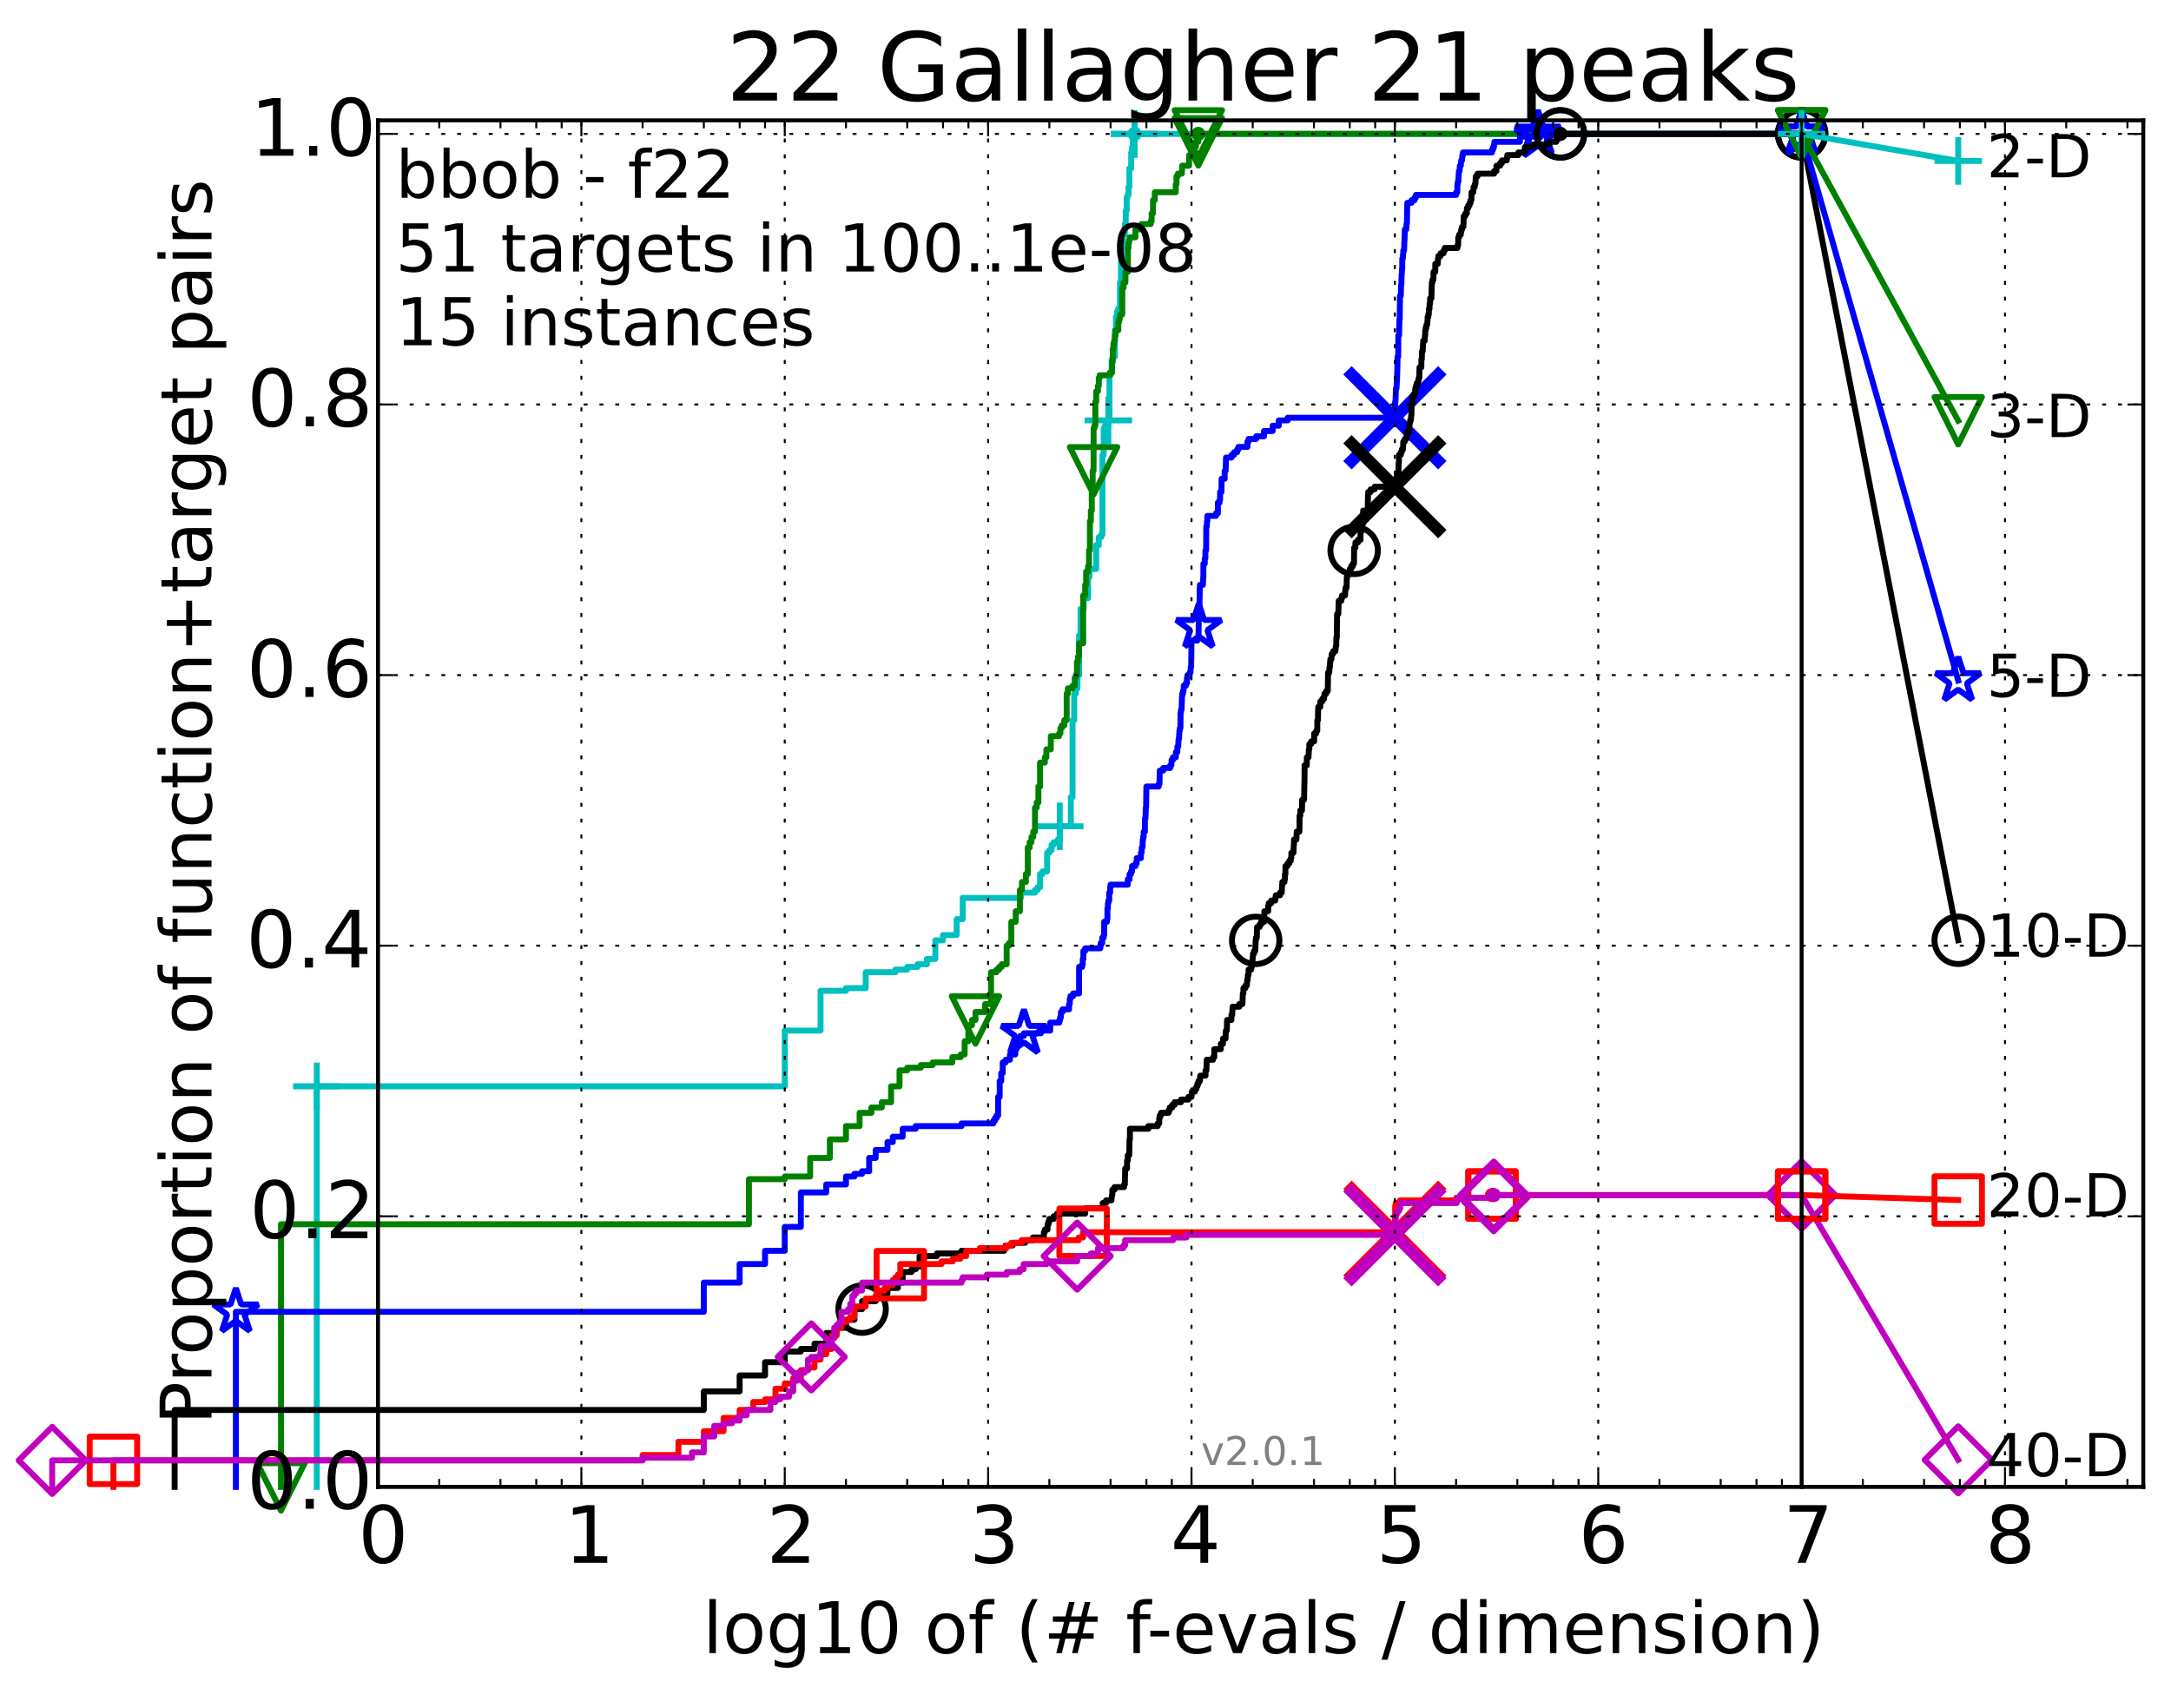 <?xml version="1.0" encoding="utf-8" standalone="no"?>
<!DOCTYPE svg PUBLIC "-//W3C//DTD SVG 1.1//EN"
  "http://www.w3.org/Graphics/SVG/1.1/DTD/svg11.dtd">
<!-- Created with matplotlib (http://matplotlib.org/) -->
<svg height="432pt" version="1.1" viewBox="0 0 549 432" width="549pt" xmlns="http://www.w3.org/2000/svg" xmlns:xlink="http://www.w3.org/1999/xlink">
 <defs>
  <style type="text/css">
*{stroke-linecap:butt;stroke-linejoin:round;}
  </style>
 </defs>
 <g id="figure_1">
  <g id="patch_1">
   <path d="
M0 432.436
L549.192 432.436
L549.192 0
L0 0
z
" style="fill:#ffffff;"/>
  </g>
  <g id="axes_1">
   <g id="patch_2">
    <path d="
M95.592 376.036
L541.992 376.036
L541.992 30.436
L95.592 30.436
z
" style="fill:#ffffff;"/>
   </g>
   <g id="line2d_1">
    <defs>
     <path d="
M0 1.5
C0.398 1.5 0.779 1.342 1.061 1.061
C1.342 0.779 1.5 0.398 1.5 0
C1.5 -0.398 1.342 -0.779 1.061 -1.061
C0.779 -1.342 0.398 -1.5 0 -1.5
C-0.398 -1.5 -0.779 -1.342 -1.061 -1.061
C-1.342 -0.779 -1.5 -0.398 -1.5 0
C-1.5 0.398 -1.342 0.779 -1.061 1.061
C-0.779 1.342 -0.398 1.5 0 1.5
z
" id="m977c291b42" style="stroke:#00bfbf;stroke-width:0.5;"/>
    </defs>
    <g>
     <use style="fill:#00bfbf;stroke:#00bfbf;stroke-width:0.5;" x="286.914" xlink:href="#m977c291b42" y="33.858"/>
     <use style="fill:#00bfbf;stroke:#00bfbf;stroke-width:0.5;" x="286.914" xlink:href="#m977c291b42" y="33.858"/>
    </g>
   </g>
   <g id="line2d_2">
    <path d="
M80.11 376.036
L80.11 274.725
L198.449 274.725
L198.449 260.635
L207.505 260.635
L207.505 250.571
L213.93 250.571
L213.93 249.9
L218.914 249.9
L218.914 245.874
L226.429 245.874
L226.429 245.203
L229.412 245.203
L229.412 244.532
L232.043 244.532
L232.043 243.862
L234.396 243.862
L234.396 242.52
L236.525 242.52
L236.525 237.823
L238.468 237.823
L238.468 236.481
L241.911 236.481
L241.911 232.456
L243.452 232.456
L243.452 227.088
L258.176 227.088
L258.176 225.746
L261.729 225.746
L261.729 225.075
L262.376 225.075
L262.376 224.404
L263.006 224.404
L263.006 221.05
L263.618 221.05
L263.618 220.379
L264.793 220.379
L264.793 215.682
L265.359 215.682
L265.359 215.011
L265.91 215.011
L265.91 213.669
L266.449 213.669
L266.449 212.998
L267.488 212.998
L267.488 212.327
L267.99 212.327
L267.99 208.973
L270.785 208.973
L270.785 201.592
L271.219 201.592
L271.219 182.135
L271.644 182.135
L271.644 175.426
L272.062 175.426
L272.062 174.084
L272.472 174.084
L272.472 170.729
L272.874 170.729
L272.874 160.665
L273.269 160.665
L273.269 153.956
L274.04 153.956
L274.04 151.272
L275.147 151.272
L275.147 145.905
L275.505 145.905
L275.505 143.892
L277.211 143.892
L277.211 137.853
L277.858 137.853
L277.858 135.841
L278.487 135.841
L278.487 135.17
L278.795 135.17
L278.795 115.041
L279.099 115.041
L279.099 108.332
L279.399 108.332
L279.399 107.661
L280.275 107.661
L280.275 106.319
L280.56 106.319
L280.56 94.913
L280.84 94.913
L280.84 94.242
L281.118 94.242
L281.118 90.888
L281.392 90.888
L281.392 90.217
L281.93 90.217
L281.93 83.507
L282.195 83.507
L282.195 80.153
L282.456 80.153
L282.456 78.811
L282.714 78.811
L282.714 78.14
L283.222 78.14
L283.222 71.43
L283.471 71.43
L283.471 66.063
L283.718 66.063
L283.718 62.708
L283.962 62.708
L283.962 59.354
L284.442 59.354
L284.442 56.67
L284.679 56.67
L284.679 53.315
L284.913 53.315
L284.913 49.961
L285.144 49.961
L285.144 49.29
L285.373 49.29
L285.373 47.277
L285.6 47.277
L285.6 42.58
L286.047 42.58
L286.047 38.555
L286.267 38.555
L286.267 37.213
L286.485 37.213
L286.485 35.2
L286.914 35.2
L286.914 33.858
L455.592 33.858" style="fill:none;stroke:#00bfbf;stroke-linecap:square;stroke-width:1.5;"/>
   </g>
   <g id="line2d_3">
    <defs>
     <path d="
M-6 0
L6 0
M0 6
L0 -6" id="m3e4de746de" style="stroke:#00bfbf;stroke-width:1.5;"/>
    </defs>
    <g>
     <use style="fill:none;stroke:#00bfbf;stroke-width:1.5;" x="80.11" xlink:href="#m3e4de746de" y="274.725"/>
     <use style="fill:none;stroke:#00bfbf;stroke-width:1.5;" x="267.99" xlink:href="#m3e4de746de" y="208.973"/>
     <use style="fill:none;stroke:#00bfbf;stroke-width:1.5;" x="280.275" xlink:href="#m3e4de746de" y="106.319"/>
     <use style="fill:none;stroke:#00bfbf;stroke-width:1.5;" x="286.914" xlink:href="#m3e4de746de" y="33.858"/>
     <use style="fill:none;stroke:#00bfbf;stroke-width:1.5;" x="286.914" xlink:href="#m3e4de746de" y="33.858"/>
     <use style="fill:none;stroke:#00bfbf;stroke-width:1.5;" x="455.592" xlink:href="#m3e4de746de" y="33.858"/>
    </g>
   </g>
   <g id="line2d_4"/>
   <g id="line2d_5">
    <defs>
     <path d="
M0 1.5
C0.398 1.5 0.779 1.342 1.061 1.061
C1.342 0.779 1.5 0.398 1.5 0
C1.5 -0.398 1.342 -0.779 1.061 -1.061
C0.779 -1.342 0.398 -1.5 0 -1.5
C-0.398 -1.5 -0.779 -1.342 -1.061 -1.061
C-1.342 -0.779 -1.5 -0.398 -1.5 0
C-1.5 0.398 -1.342 0.779 -1.061 1.061
C-0.779 1.342 -0.398 1.5 0 1.5
z
" id="mb0b177905e" style="stroke:#008000;stroke-width:0.5;"/>
    </defs>
    <g>
     <use style="fill:#008000;stroke:#008000;stroke-width:0.5;" x="303.025" xlink:href="#mb0b177905e" y="33.858"/>
     <use style="fill:#008000;stroke:#008000;stroke-width:0.5;" x="303.025" xlink:href="#mb0b177905e" y="33.858"/>
    </g>
   </g>
   <g id="line2d_6">
    <path d="
M71.054 376.036
L71.054 309.613
L189.393 309.613
L189.393 298.207
L198.449 298.207
L198.449 297.537
L204.874 297.537
L204.874 292.84
L209.858 292.84
L209.858 288.143
L213.93 288.143
L213.93 284.789
L217.373 284.789
L217.373 281.434
L220.356 281.434
L220.356 280.092
L222.986 280.092
L222.986 278.75
L225.34 278.75
L225.34 274.725
L227.468 274.725
L227.468 270.699
L229.412 270.699
L229.412 270.028
L232.855 270.028
L232.855 269.357
L235.837 269.357
L235.837 268.686
L240.821 268.686
L240.821 267.344
L242.95 267.344
L242.95 266.673
L243.943 266.673
L243.943 263.319
L244.893 263.319
L244.893 259.293
L245.805 259.293
L245.805 257.951
L246.681 257.951
L246.681 255.938
L249.12 255.938
L249.12 253.926
L250.61 253.926
L250.61 245.874
L252.006 245.874
L252.006 245.203
L252.673 245.203
L252.673 244.532
L253.32 244.532
L253.32 243.862
L254.562 243.862
L254.562 239.165
L255.157 239.165
L255.157 238.494
L255.737 238.494
L255.737 233.127
L256.854 233.127
L256.854 230.443
L257.918 230.443
L257.918 225.075
L258.432 225.075
L258.432 223.062
L259.424 223.062
L259.424 221.05
L259.905 221.05
L259.905 214.34
L260.375 214.34
L260.375 212.998
L260.836 212.998
L260.836 211.657
L261.287 211.657
L261.287 210.315
L261.729 210.315
L261.729 204.276
L262.163 204.276
L262.163 202.934
L262.588 202.934
L262.588 198.909
L263.006 198.909
L263.006 192.87
L264.213 192.87
L264.213 191.528
L264.602 191.528
L264.602 189.516
L265.728 189.516
L265.728 186.161
L267.824 186.161
L267.824 185.49
L268.154 185.49
L268.154 184.148
L268.481 184.148
L268.481 183.477
L269.119 183.477
L269.119 182.135
L269.739 182.135
L269.739 175.426
L270.043 175.426
L270.043 174.084
L271.219 174.084
L271.219 173.413
L271.784 173.413
L271.784 171.4
L272.062 171.4
L272.062 170.729
L272.336 170.729
L272.336 167.375
L272.607 167.375
L272.607 166.033
L272.874 166.033
L272.874 162.678
L273.913 162.678
L273.913 150.601
L274.415 150.601
L274.415 147.917
L274.662 147.917
L274.662 144.563
L275.147 144.563
L275.147 143.221
L275.386 143.221
L275.386 139.195
L275.623 139.195
L275.623 131.815
L275.857 131.815
L275.857 129.131
L276.088 129.131
L276.088 124.435
L276.317 124.435
L276.317 119.067
L276.544 119.067
L276.544 108.332
L276.768 108.332
L276.768 107.661
L276.991 107.661
L276.991 101.623
L277.211 101.623
L277.211 98.939
L277.644 98.939
L277.644 97.597
L277.858 97.597
L277.858 95.584
L278.07 95.584
L278.07 94.913
L280.654 94.913
L280.654 94.242
L281.21 94.242
L281.21 91.559
L281.392 91.559
L281.392 88.204
L281.573 88.204
L281.573 86.862
L281.752 86.862
L281.752 86.191
L281.93 86.191
L281.93 84.849
L282.107 84.849
L282.107 83.507
L282.799 83.507
L282.799 81.495
L282.969 81.495
L282.969 80.824
L283.138 80.824
L283.138 80.153
L283.305 80.153
L283.305 79.482
L283.8 79.482
L283.8 72.772
L284.123 72.772
L284.123 71.43
L284.6 71.43
L284.6 68.747
L285.221 68.747
L285.221 62.708
L285.373 62.708
L285.373 61.367
L285.525 61.367
L285.525 60.696
L285.675 60.696
L285.675 60.025
L287.126 60.025
L287.126 58.012
L288.488 58.012
L288.488 57.341
L288.62 57.341
L288.62 56.67
L290.986 56.67
L290.986 55.999
L291.221 55.999
L291.221 53.986
L291.57 53.986
L291.57 50.632
L292.025 50.632
L292.025 48.619
L297.323 48.619
L297.323 46.606
L297.5 46.606
L297.5 44.593
L297.851 44.593
L297.851 43.922
L298.87 43.922
L298.953 41.909
L300.702 41.909
L300.702 39.225
L301.38 39.225
L301.38 37.884
L301.894 37.884
L301.894 37.213
L302.396 37.213
L302.396 35.871
L303.025 35.871
L303.025 33.858
L455.592 33.858
L455.592 33.858" style="fill:none;stroke:#008000;stroke-linecap:square;stroke-width:1.5;"/>
   </g>
   <g id="line2d_7">
    <defs>
     <path d="
M-7.34788e-16 6
L6 -6
L-6 -6
z
" id="m397e16cd68" style="stroke:#008000;stroke-linejoin:miter;stroke-width:1.5;"/>
    </defs>
    <g>
     <use style="fill:none;stroke:#008000;stroke-linejoin:miter;stroke-width:1.5;" x="71.054" xlink:href="#m397e16cd68" y="376.036"/>
     <use style="fill:none;stroke:#008000;stroke-linejoin:miter;stroke-width:1.5;" x="246.681" xlink:href="#m397e16cd68" y="257.951"/>
     <use style="fill:none;stroke:#008000;stroke-linejoin:miter;stroke-width:1.5;" x="276.544" xlink:href="#m397e16cd68" y="119.067"/>
     <use style="fill:none;stroke:#008000;stroke-linejoin:miter;stroke-width:1.5;" x="303.025" xlink:href="#m397e16cd68" y="35.871"/>
     <use style="fill:none;stroke:#008000;stroke-linejoin:miter;stroke-width:1.5;" x="303.025" xlink:href="#m397e16cd68" y="33.858"/>
     <use style="fill:none;stroke:#008000;stroke-linejoin:miter;stroke-width:1.5;" x="455.592" xlink:href="#m397e16cd68" y="33.858"/>
    </g>
   </g>
   <g id="line2d_8"/>
   <g id="line2d_9">
    <defs>
     <path d="
M0 1.5
C0.398 1.5 0.779 1.342 1.061 1.061
C1.342 0.779 1.5 0.398 1.5 0
C1.5 -0.398 1.342 -0.779 1.061 -1.061
C0.779 -1.342 0.398 -1.5 0 -1.5
C-0.398 -1.5 -0.779 -1.342 -1.061 -1.061
C-1.342 -0.779 -1.5 -0.398 -1.5 0
C-1.5 0.398 -1.342 0.779 -1.061 1.061
C-0.779 1.342 -0.398 1.5 0 1.5
z
" id="m76a7ce5b4a" style="stroke:#0000ff;stroke-width:0.5;"/>
    </defs>
    <g>
     <use style="fill:#0000ff;stroke:#0000ff;stroke-width:0.5;" x="388.9" xlink:href="#m76a7ce5b4a" y="33.858"/>
     <use style="fill:#0000ff;stroke:#0000ff;stroke-width:0.5;" x="388.9" xlink:href="#m76a7ce5b4a" y="33.858"/>
    </g>
   </g>
   <g id="line2d_10">
    <path d="
M59.645 376.036
L59.645 331.754
L177.983 331.754
L177.983 324.374
L187.039 324.374
L187.039 319.677
L193.465 319.677
L193.465 316.323
L198.449 316.323
L198.449 310.284
L202.521 310.284
L202.521 301.562
L208.946 301.562
L208.946 299.549
L213.93 299.549
L213.93 297.537
L216.059 297.537
L216.059 296.866
L218.003 296.866
L218.003 296.195
L219.79 296.195
L219.79 292.84
L221.445 292.84
L221.445 290.827
L224.428 290.827
L224.428 288.814
L225.782 288.814
L225.782 287.472
L228.266 287.472
L228.266 285.46
L231.541 285.46
L231.541 284.789
L243.152 284.789
L243.152 284.118
L251.179 284.118
L251.179 283.447
L251.596 283.447
L251.596 282.776
L252.006 282.776
L252.006 282.105
L252.409 282.105
L252.409 277.408
L252.804 277.408
L252.804 273.383
L253.192 273.383
L253.192 271.37
L253.574 271.37
L253.574 268.686
L254.319 268.686
L254.319 268.015
L255.391 268.015
L255.391 266.673
L256.745 266.673
L256.745 265.332
L257.071 265.332
L257.071 264.661
L257.393 264.661
L257.393 263.319
L258.022 263.319
L258.022 261.977
L258.933 261.977
L258.933 261.306
L263.252 261.306
L263.252 260.635
L265.581 260.635
L265.581 258.622
L267.89 258.622
L267.89 257.951
L268.089 257.951
L268.089 257.28
L268.285 257.28
L268.285 255.938
L268.674 255.938
L268.674 255.267
L270.343 255.267
L270.343 253.926
L270.521 253.926
L270.521 252.584
L270.697 252.584
L270.697 251.913
L271.39 251.913
L271.39 251.242
L272.874 251.242
L272.874 244.532
L273.658 244.532
L273.658 243.862
L273.811 243.862
L273.811 242.52
L273.964 242.52
L273.964 240.507
L274.415 240.507
L274.415 239.836
L278.238 239.836
L278.238 239.165
L278.363 239.165
L278.363 238.494
L278.734 238.494
L278.734 237.152
L279.099 237.152
L279.099 236.481
L279.22 236.481
L279.22 233.127
L279.929 233.127
L279.929 232.456
L280.045 232.456
L280.045 229.772
L280.16 229.772
L280.16 228.43
L280.275 228.43
L280.275 227.759
L280.503 227.759
L280.503 225.746
L280.729 225.746
L280.729 224.404
L280.84 224.404
L280.84 223.733
L285.19 223.733
L285.19 222.392
L285.645 222.392
L285.645 221.05
L286.002 221.05
L286.002 220.379
L286.267 220.379
L286.267 219.037
L287.126 219.037
L287.126 218.366
L287.46 218.366
L287.46 217.024
L288.515 217.024
L288.515 215.682
L288.672 215.682
L288.751 214.34
L288.907 214.34
L288.985 212.327
L289.062 212.327
L289.062 211.657
L289.216 211.657
L289.216 210.315
L289.521 210.315
L289.521 206.96
L289.672 206.96
L289.747 204.276
L289.822 204.276
L289.897 198.909
L293.018 198.909
L293.018 198.238
L293.212 198.238
L293.276 194.883
L294.154 194.883
L294.154 194.212
L295.928 194.212
L295.928 193.541
L296.21 193.541
L296.266 192.199
L296.599 192.199
L296.599 191.528
L297.358 191.528
L297.358 190.187
L297.729 190.187
L297.729 188.845
L297.937 188.845
L298.041 186.832
L298.144 186.832
L298.247 184.819
L298.349 184.819
L298.349 184.148
L298.501 184.148
L298.552 180.122
L298.653 180.122
L298.653 179.452
L298.803 179.452
L298.903 176.097
L298.953 176.097
L298.953 175.426
L299.15 175.426
L299.15 174.755
L299.297 174.755
L299.346 173.413
L299.876 173.413
L299.876 172.742
L300.16 172.742
L300.16 171.4
L300.348 171.4
L300.348 170.729
L300.855 170.729
L300.855 170.058
L301.036 170.058
L301.127 168.717
L301.216 168.717
L301.306 162.007
L302.775 162.007
L302.775 161.336
L303.066 161.336
L303.149 156.64
L303.19 156.64
L303.272 153.956
L303.313 153.956
L303.394 148.588
L303.435 148.588
L303.435 147.917
L304.193 147.917
L304.272 145.905
L304.311 145.905
L304.311 142.55
L304.659 142.55
L304.659 141.208
L304.813 141.208
L304.813 139.195
L305.003 139.195
L305.041 133.157
L305.191 133.157
L305.229 131.815
L305.304 131.815
L305.304 130.473
L307.507 130.473
L307.507 129.802
L307.976 129.802
L307.976 127.118
L308.402 127.118
L308.402 126.447
L308.532 126.447
L308.532 124.435
L308.885 124.435
L308.917 121.08
L309.697 121.08
L309.697 119.067
L309.941 119.067
L310.032 115.712
L311.438 115.712
L311.438 115.041
L312.053 115.041
L312.053 114.371
L312.84 114.371
L312.84 113.7
L313.158 113.7
L313.158 113.029
L315.453 113.029
L315.453 111.687
L315.736 111.687
L315.736 111.016
L317.663 111.016
L317.663 110.345
L319.636 110.345
L319.636 109.003
L321.825 109.003
L321.825 107.661
L323.374 107.661
L323.374 106.319
L325.634 106.319
L325.634 105.648
L352.757 105.648
L352.788 101.623
L352.899 101.623
L352.997 98.268
L353.137 98.268
L353.247 96.255
L353.277 96.255
L353.377 92.23
L353.39 92.23
L353.395 90.217
L353.572 90.217
L353.606 84.849
L353.803 84.849
L353.888 80.824
L353.96 80.824
L354.032 74.785
L354.233 74.785
L354.304 72.102
L354.358 72.102
L354.445 69.418
L354.474 69.418
L354.544 68.076
L354.59 68.076
L354.61 65.392
L354.737 65.392
L354.823 64.05
L354.859 64.05
L354.859 63.379
L355.053 63.379
L355.142 60.696
L355.186 60.696
L355.25 58.012
L355.63 58.012
L355.669 56.67
L355.77 56.67
L355.868 51.302
L356.955 51.302
L356.955 50.632
L357.729 50.632
L357.729 49.961
L358.048 49.961
L358.048 49.29
L368.229 49.29
L368.229 48.619
L368.527 48.619
L368.544 46.606
L368.647 46.606
L368.647 45.935
L368.792 45.935
L368.874 43.922
L368.924 43.922
L368.924 43.251
L369.103 43.251
L369.171 41.909
L369.406 41.909
L369.507 40.567
L369.708 40.567
L369.802 39.225
L369.954 39.225
L369.954 38.555
L377.292 38.555
L377.292 37.884
L377.546 37.884
L377.546 37.213
L377.783 37.213
L377.783 36.542
L377.898 36.542
L377.898 35.871
L384.348 35.871
L384.351 34.529
L388.9 34.529
L388.9 33.858
L455.592 33.858
L455.592 33.858" style="fill:none;stroke:#0000ff;stroke-linecap:square;stroke-width:1.5;"/>
   </g>
   <g id="line2d_11">
    <defs>
     <path d="
M3.67394e-16 -6
L-1.347 -1.854
L-5.706 -1.854
L-2.18 0.708
L-3.527 4.854
L-4.20996e-16 2.292
L3.527 4.854
L2.18 0.708
L5.706 -1.854
L1.347 -1.854
z
" id="m0933169453" style="stroke:#0000ff;stroke-linejoin:bevel;stroke-width:1.5;"/>
    </defs>
    <g>
     <use style="fill:none;stroke:#0000ff;stroke-linejoin:bevel;stroke-width:1.5;" x="59.645" xlink:href="#m0933169453" y="331.754"/>
     <use style="fill:none;stroke:#0000ff;stroke-linejoin:bevel;stroke-width:1.5;" x="258.933" xlink:href="#m0933169453" y="261.306"/>
     <use style="fill:none;stroke:#0000ff;stroke-linejoin:bevel;stroke-width:1.5;" x="303.149" xlink:href="#m0933169453" y="158.652"/>
     <use style="fill:none;stroke:#0000ff;stroke-linejoin:bevel;stroke-width:1.5;" x="388.9" xlink:href="#m0933169453" y="34.529"/>
     <use style="fill:none;stroke:#0000ff;stroke-linejoin:bevel;stroke-width:1.5;" x="388.9" xlink:href="#m0933169453" y="33.858"/>
     <use style="fill:none;stroke:#0000ff;stroke-linejoin:bevel;stroke-width:1.5;" x="455.592" xlink:href="#m0933169453" y="33.858"/>
    </g>
   </g>
   <g id="line2d_12"/>
   <g id="line2d_13">
    <path clip-path="url(#pe6710a9e10)" d="
M352.735 105.648" style="fill:none;stroke:#0000ff;stroke-linecap:square;"/>
    <defs>
     <path d="
M-12 12
L12 -12
M-12 -12
L12 12" id="ma4a355cd2c" style="stroke:#0000ff;stroke-width:3;"/>
    </defs>
    <g clip-path="url(#pe6710a9e10)">
     <use style="fill:#0000ff;stroke:#0000ff;stroke-width:3;" x="352.735" xlink:href="#ma4a355cd2c" y="105.648"/>
    </g>
   </g>
   <g id="line2d_14">
    <defs>
     <path d="
M0 1.5
C0.398 1.5 0.779 1.342 1.061 1.061
C1.342 0.779 1.5 0.398 1.5 0
C1.5 -0.398 1.342 -0.779 1.061 -1.061
C0.779 -1.342 0.398 -1.5 0 -1.5
C-0.398 -1.5 -0.779 -1.342 -1.061 -1.061
C-1.342 -0.779 -1.5 -0.398 -1.5 0
C-1.5 0.398 -1.342 0.779 -1.061 1.061
C-0.779 1.342 -0.398 1.5 0 1.5
z
" id="m66763a63fb" style="stroke:#000000;stroke-width:0.5;"/>
    </defs>
    <g>
     <use style="stroke:#000000;stroke-width:0.5;" x="394.609" xlink:href="#m66763a63fb" y="33.858"/>
     <use style="stroke:#000000;stroke-width:0.5;" x="394.609" xlink:href="#m66763a63fb" y="33.858"/>
    </g>
   </g>
   <g id="line2d_15">
    <path d="
M44.163 376.036
L44.163 356.579
L177.983 356.579
L177.983 351.882
L187.039 351.882
L187.039 347.857
L193.465 347.857
L193.465 344.502
L198.449 344.502
L198.449 341.818
L202.521 341.818
L202.521 341.147
L205.964 341.147
L205.964 339.806
L208.946 339.806
L208.946 337.122
L211.577 337.122
L211.577 335.78
L213.93 335.78
L213.93 333.767
L216.059 333.767
L216.059 331.083
L218.003 331.083
L218.003 329.071
L221.445 329.071
L221.445 327.729
L222.986 327.729
L222.986 327.058
L224.428 327.058
L224.428 325.716
L227.059 325.716
L227.059 324.374
L228.266 324.374
L228.266 321.69
L230.502 321.69
L230.502 321.019
L231.541 321.019
L231.541 320.348
L232.533 320.348
L232.533 317.665
L236.927 317.665
L236.927 316.994
L243.152 316.994
L243.152 316.323
L253.95 316.323
L253.95 315.652
L254.319 315.652
L254.319 314.981
L256.078 314.981
L256.078 314.31
L259.229 314.31
L259.229 313.639
L261.197 313.639
L261.197 312.968
L263.977 312.968
L263.977 311.626
L264.213 311.626
L264.213 310.955
L264.908 310.955
L264.908 309.613
L265.134 309.613
L265.134 308.942
L265.359 308.942
L265.359 308.272
L266.449 308.272
L266.449 307.601
L267.284 307.601
L267.284 306.93
L274.415 306.93
L274.415 305.588
L278.856 305.588
L278.856 304.246
L279.695 304.246
L279.695 303.575
L281.063 303.575
L281.173 302.233
L281.283 302.233
L281.283 300.891
L281.824 300.891
L281.824 300.22
L284.252 300.22
L284.252 299.549
L284.442 299.549
L284.537 295.524
L285.006 295.524
L285.006 293.511
L285.19 293.511
L285.19 292.169
L285.555 292.169
L285.645 288.143
L285.735 288.143
L285.735 285.46
L290.412 285.46
L290.412 284.789
L292.758 284.789
L292.758 284.118
L293.147 284.118
L293.147 282.776
L293.276 282.776
L293.276 282.105
L293.593 282.105
L293.593 281.434
L295.526 281.434
L295.526 280.763
L295.814 280.763
L295.814 280.092
L296.433 280.092
L296.433 279.421
L297.036 279.421
L297.036 278.75
L298.653 278.75
L298.653 278.079
L300.533 278.079
L300.533 277.408
L301.306 277.408
L301.395 276.067
L302.182 276.067
L302.182 275.396
L302.565 275.396
L302.565 274.725
L302.817 274.725
L302.817 274.054
L303.066 274.054
L303.066 273.383
L303.435 273.383
L303.516 272.041
L304.851 272.041
L304.851 270.699
L305.078 270.699
L305.154 268.015
L306.75 268.015
L306.75 267.344
L307.063 267.344
L307.063 265.332
L308.725 265.332
L308.725 263.99
L309.263 263.99
L309.263 262.648
L309.911 262.648
L310.002 260.635
L310.243 260.635
L310.302 257.951
L311.409 257.951
L311.409 256.609
L311.607 256.609
L311.692 254.597
L313.393 254.597
L313.393 253.926
L314.185 253.926
L314.285 251.242
L314.434 251.242
L314.434 249.9
L314.925 249.9
L314.925 249.229
L315.31 249.229
L315.382 247.887
L315.5 247.887
L315.571 246.545
L315.736 246.545
L315.736 245.203
L316.405 245.203
L316.405 244.532
L316.586 244.532
L316.586 243.191
L316.72 243.191
L316.81 241.849
L316.854 241.849
L316.854 241.178
L317.12 241.178
L317.12 240.507
L317.426 240.507
L317.534 237.823
L317.599 237.823
L317.599 237.152
L317.813 237.152
L317.877 234.468
L318.506 234.468
L318.506 233.797
L318.916 233.797
L318.916 233.127
L319.675 233.127
L319.734 230.443
L320.692 230.443
L320.692 229.101
L320.841 229.101
L320.841 228.43
L321.447 228.43
L321.447 227.759
L322.475 227.759
L322.475 227.088
L322.613 227.088
L322.613 226.417
L323.688 226.417
L323.688 225.746
L324.126 225.746
L324.223 223.733
L324.271 223.733
L324.271 223.062
L324.807 223.062
L324.807 222.392
L324.932 222.392
L324.932 221.05
L325.056 221.05
L325.056 219.037
L325.574 219.037
L325.574 218.366
L326.036 218.366
L326.036 217.695
L326.402 217.695
L326.402 217.024
L326.533 217.024
L326.562 215.682
L327.089 215.682
L327.173 213.669
L327.215 213.669
L327.229 212.327
L327.837 212.327
L327.905 210.315
L328.6 210.315
L328.639 206.289
L328.822 206.289
L328.822 204.947
L329.248 204.947
L329.287 202.263
L329.766 202.263
L329.866 197.567
L329.879 197.567
L329.903 193.541
L330.467 193.541
L330.467 191.528
L330.899 191.528
L330.982 189.516
L331.1 189.516
L331.1 188.174
L331.554 188.174
L331.554 187.503
L332.325 187.503
L332.325 185.49
L332.842 185.49
L332.842 184.819
L333.113 184.819
L333.124 182.135
L333.274 182.135
L333.348 178.781
L333.874 178.781
L333.874 177.439
L334.347 177.439
L334.347 176.768
L334.82 176.768
L334.82 176.097
L334.939 176.097
L334.939 175.426
L335.381 175.426
L335.381 174.755
L335.766 174.755
L335.842 170.058
L336.145 170.058
L336.211 168.717
L336.313 168.717
L336.341 167.375
L336.425 167.375
L336.425 166.704
L336.692 166.704
L336.774 165.362
L337.119 165.362
L337.119 164.691
L337.695 164.691
L337.8 163.349
L337.913 163.349
L337.922 161.336
L338.043 161.336
L338.12 155.298
L338.428 155.298
L338.538 151.943
L339.194 151.943
L339.194 151.272
L339.382 151.272
L339.382 150.601
L340.132 150.601
L340.18 149.259
L340.281 149.259
L340.281 148.588
L340.522 148.588
L340.583 145.905
L340.706 145.905
L340.706 145.234
L341.347 145.234
L341.347 143.892
L341.687 143.892
L341.687 143.221
L342.086 143.221
L342.086 142.55
L342.394 142.55
L342.436 138.524
L342.739 138.524
L342.76 137.182
L343.406 137.182
L343.406 136.511
L344.048 136.511
L344.048 134.499
L344.265 134.499
L344.265 133.828
L344.427 133.828
L344.466 132.486
L344.679 132.486
L344.704 129.131
L345.858 129.131
L345.943 125.106
L345.979 125.106
L345.979 124.435
L346.587 124.435
L346.587 123.764
L347.611 123.764
L347.611 123.093
L352.921 123.093
L352.921 122.422
L353.129 122.422
L353.177 120.409
L353.338 120.409
L353.338 119.738
L353.628 119.738
L353.696 117.054
L353.756 117.054
L353.782 115.041
L354.229 115.041
L354.229 114.371
L354.462 114.371
L354.462 113.7
L354.774 113.7
L354.863 111.687
L355.234 111.687
L355.234 111.016
L355.649 111.016
L355.735 109.674
L355.996 109.674
L355.996 109.003
L356.393 109.003
L356.431 106.99
L356.578 106.99
L356.578 106.319
L356.773 106.319
L356.862 104.977
L356.914 104.977
L356.981 102.294
L357.154 102.294
L357.158 100.281
L357.535 100.281
L357.535 99.61
L357.836 99.61
L357.889 98.268
L358.062 98.268
L358.062 97.597
L358.241 97.597
L358.241 96.926
L358.605 96.926
L358.605 96.255
L358.762 96.255
L358.762 95.584
L358.908 95.584
L358.966 92.9
L359.424 92.9
L359.437 90.888
L359.536 90.888
L359.596 88.875
L359.763 88.875
L359.863 86.862
L359.889 86.862
L359.889 86.191
L360.266 86.191
L360.345 84.849
L360.399 84.849
L360.415 83.507
L360.541 83.507
L360.541 82.837
L360.72 82.837
L360.72 82.165
L360.894 82.165
L361 80.824
L361.009 80.824
L361.009 80.153
L361.184 80.153
L361.184 79.482
L361.321 79.482
L361.324 78.14
L361.482 78.14
L361.518 76.798
L361.632 76.798
L361.638 75.456
L361.975 75.456
L362.063 72.102
L362.092 72.102
L362.092 71.43
L362.224 71.43
L362.224 70.76
L362.474 70.76
L362.514 68.747
L362.946 68.747
L362.948 66.734
L363.576 66.734
L363.639 65.392
L363.759 65.392
L363.759 64.721
L364.311 64.721
L364.311 64.05
L365.059 64.05
L365.059 63.379
L365.353 63.379
L365.353 62.708
L368.549 62.708
L368.549 62.037
L368.733 62.037
L368.765 60.025
L368.982 60.025
L368.982 59.354
L369.399 59.354
L369.399 58.683
L369.515 58.683
L369.515 58.012
L369.733 58.012
L369.733 57.341
L370.065 57.341
L370.155 54.657
L370.539 54.657
L370.539 53.986
L370.942 53.986
L370.942 52.644
L371.266 52.644
L371.266 51.973
L371.618 51.973
L371.618 51.302
L371.875 51.302
L371.875 50.632
L372.066 50.632
L372.135 48.619
L372.564 48.619
L372.648 47.277
L372.925 47.277
L372.925 46.606
L373.089 46.606
L373.2 44.593
L373.642 44.593
L373.642 43.922
L377.84 43.922
L377.84 43.251
L378.413 43.251
L378.427 41.909
L379.351 41.909
L379.351 41.238
L379.806 41.238
L379.806 40.567
L381.028 40.567
L381.028 39.897
L381.157 39.897
L381.157 39.225
L383.959 39.225
L383.959 38.555
L385.518 38.555
L385.624 37.213
L387.765 37.213
L387.765 36.542
L391.745 36.542
L391.745 35.871
L393.555 35.871
L393.555 35.2
L394.052 35.2
L394.052 34.529
L394.609 34.529
L394.609 33.858
L455.592 33.858
L455.592 33.858" style="fill:none;stroke:#000000;stroke-linecap:square;stroke-width:1.5;"/>
   </g>
   <g id="line2d_16">
    <defs>
     <path d="
M0 6
C1.591 6 3.117 5.368 4.243 4.243
C5.368 3.117 6 1.591 6 0
C6 -1.591 5.368 -3.117 4.243 -4.243
C3.117 -5.368 1.591 -6 0 -6
C-1.591 -6 -3.117 -5.368 -4.243 -4.243
C-5.368 -3.117 -6 -1.591 -6 0
C-6 1.591 -5.368 3.117 -4.243 4.243
C-3.117 5.368 -1.591 6 0 6
z
" id="ma42492ef9b" style="stroke:#000000;stroke-width:1.5;"/>
    </defs>
    <g>
     <use style="fill:none;stroke:#000000;stroke-width:1.5;" x="218.003" xlink:href="#ma42492ef9b" y="331.083"/>
     <use style="fill:none;stroke:#000000;stroke-width:1.5;" x="317.534" xlink:href="#ma42492ef9b" y="237.823"/>
     <use style="fill:none;stroke:#000000;stroke-width:1.5;" x="342.436" xlink:href="#ma42492ef9b" y="139.195"/>
     <use style="fill:none;stroke:#000000;stroke-width:1.5;" x="394.609" xlink:href="#ma42492ef9b" y="33.858"/>
     <use style="fill:none;stroke:#000000;stroke-width:1.5;" x="394.609" xlink:href="#ma42492ef9b" y="33.858"/>
     <use style="fill:none;stroke:#000000;stroke-width:1.5;" x="455.592" xlink:href="#ma42492ef9b" y="33.858"/>
    </g>
   </g>
   <g id="line2d_17"/>
   <g id="line2d_18">
    <path clip-path="url(#pe6710a9e10)" d="
M352.735 123.093" style="fill:none;stroke:#000000;stroke-linecap:square;"/>
    <defs>
     <path d="
M-12 12
L12 -12
M-12 -12
L12 12" id="m47417b404f" style="stroke:#000000;stroke-width:3;"/>
    </defs>
    <g clip-path="url(#pe6710a9e10)">
     <use style="stroke:#000000;stroke-width:3;" x="352.735" xlink:href="#m47417b404f" y="123.093"/>
    </g>
   </g>
   <g id="line2d_19">
    <defs>
     <path d="
M0 1.5
C0.398 1.5 0.779 1.342 1.061 1.061
C1.342 0.779 1.5 0.398 1.5 0
C1.5 -0.398 1.342 -0.779 1.061 -1.061
C0.779 -1.342 0.398 -1.5 0 -1.5
C-0.398 -1.5 -0.779 -1.342 -1.061 -1.061
C-1.342 -0.779 -1.5 -0.398 -1.5 0
C-1.5 0.398 -1.342 0.779 -1.061 1.061
C-0.779 1.342 -0.398 1.5 0 1.5
z
" id="ma07bdd5909" style="stroke:#ff0000;stroke-width:0.5;"/>
    </defs>
    <g>
     <use style="fill:#ff0000;stroke:#ff0000;stroke-width:0.5;" x="377.298" xlink:href="#ma07bdd5909" y="302.233"/>
     <use style="fill:#ff0000;stroke:#ff0000;stroke-width:0.5;" x="377.298" xlink:href="#ma07bdd5909" y="302.233"/>
    </g>
   </g>
   <g id="line2d_20">
    <path d="
M28.681 376.036
L28.681 369.327
L162.502 369.327
L162.502 367.985
L171.558 367.985
L171.558 364.63
L177.983 364.63
L177.983 361.947
L182.967 361.947
L182.967 358.592
L187.039 358.592
L187.039 356.579
L190.482 356.579
L190.482 354.566
L193.465 354.566
L193.465 353.895
L196.096 353.895
L196.096 351.212
L198.449 351.212
L198.449 349.87
L200.578 349.87
L200.578 348.528
L202.521 348.528
L202.521 346.515
L204.309 346.515
L204.309 345.844
L205.964 345.844
L205.964 343.831
L207.505 343.831
L207.505 342.489
L208.946 342.489
L208.946 341.147
L210.3 341.147
L210.3 337.793
L211.577 337.793
L211.577 335.78
L212.785 335.78
L212.785 334.438
L213.93 334.438
L213.93 333.767
L215.02 333.767
L215.02 333.096
L216.059 333.096
L216.059 330.412
L218.914 330.412
L218.914 328.4
L222.229 328.4
L222.229 326.387
L223.719 326.387
L223.719 325.716
L224.428 325.716
L224.428 325.045
L225.782 325.045
L225.782 323.703
L226.429 323.703
L226.429 323.032
L227.059 323.032
L227.059 322.361
L227.671 322.361
L227.671 319.677
L238.093 319.677
L238.093 319.007
L240.933 319.007
L240.933 318.336
L242.848 318.336
L242.848 317.665
L244.328 317.665
L244.328 316.323
L247.771 316.323
L247.771 315.652
L254.501 315.652
L254.501 314.981
L255.737 314.981
L255.737 314.31
L258.33 314.31
L258.33 313.639
L272.794 313.639
L272.794 312.968
L273.888 312.968
L273.888 311.626
L352.775 311.626
L352.775 310.955
L352.781 310.955
L352.781 310.284
L352.79 310.284
L352.79 308.942
L352.797 308.942
L352.797 307.601
L352.799 307.601
L352.799 306.93
L352.804 306.93
L352.804 305.588
L352.819 305.588
L352.819 304.917
L352.937 304.917
L352.937 304.246
L354.042 304.246
L354.042 303.575
L368.237 303.575
L368.237 302.904
L377.298 302.904
L377.298 302.233
L455.592 302.233" style="fill:none;stroke:#ff0000;stroke-linecap:square;stroke-width:1.5;"/>
   </g>
   <g id="line2d_21">
    <defs>
     <path d="
M-6 6
L6 6
L6 -6
L-6 -6
z
" id="m9d489a7eec" style="stroke:#ff0000;stroke-linejoin:miter;stroke-width:1.5;"/>
    </defs>
    <g>
     <use style="fill:none;stroke:#ff0000;stroke-linejoin:miter;stroke-width:1.5;" x="28.682" xlink:href="#m9d489a7eec" y="369.327"/>
     <use style="fill:none;stroke:#ff0000;stroke-linejoin:miter;stroke-width:1.5;" x="227.671" xlink:href="#m9d489a7eec" y="322.361"/>
     <use style="fill:none;stroke:#ff0000;stroke-linejoin:miter;stroke-width:1.5;" x="273.888" xlink:href="#m9d489a7eec" y="311.626"/>
     <use style="fill:none;stroke:#ff0000;stroke-linejoin:miter;stroke-width:1.5;" x="377.298" xlink:href="#m9d489a7eec" y="302.233"/>
     <use style="fill:none;stroke:#ff0000;stroke-linejoin:miter;stroke-width:1.5;" x="377.298" xlink:href="#m9d489a7eec" y="302.233"/>
     <use style="fill:none;stroke:#ff0000;stroke-linejoin:miter;stroke-width:1.5;" x="455.592" xlink:href="#m9d489a7eec" y="302.233"/>
    </g>
   </g>
   <g id="line2d_22"/>
   <g id="line2d_23">
    <path clip-path="url(#pe6710a9e10)" d="
M352.735 311.626" style="fill:none;stroke:#ff0000;stroke-linecap:square;"/>
    <defs>
     <path d="
M-12 12
L12 -12
M-12 -12
L12 12" id="m4e2b024d89" style="stroke:#ff0000;stroke-width:3;"/>
    </defs>
    <g clip-path="url(#pe6710a9e10)">
     <use style="fill:#ff0000;stroke:#ff0000;stroke-width:3;" x="352.735" xlink:href="#m4e2b024d89" y="311.626"/>
    </g>
   </g>
   <g id="line2d_24">
    <defs>
     <path d="
M0 1.5
C0.398 1.5 0.779 1.342 1.061 1.061
C1.342 0.779 1.5 0.398 1.5 0
C1.5 -0.398 1.342 -0.779 1.061 -1.061
C0.779 -1.342 0.398 -1.5 0 -1.5
C-0.398 -1.5 -0.779 -1.342 -1.061 -1.061
C-1.342 -0.779 -1.5 -0.398 -1.5 0
C-1.5 0.398 -1.342 0.779 -1.061 1.061
C-0.779 1.342 -0.398 1.5 0 1.5
z
" id="m56b4842580" style="stroke:#bf00bf;stroke-width:0.5;"/>
    </defs>
    <g>
     <use style="fill:#bf00bf;stroke:#bf00bf;stroke-width:0.5;" x="377.739" xlink:href="#m56b4842580" y="302.233"/>
     <use style="fill:#bf00bf;stroke:#bf00bf;stroke-width:0.5;" x="377.739" xlink:href="#m56b4842580" y="302.233"/>
    </g>
   </g>
   <g id="line2d_25">
    <path d="
M13.2 376.036
L13.2 369.327
L162.502 369.327
L162.502 368.656
L175.001 368.656
L175.001 367.314
L177.983 367.314
L177.983 363.288
L180.614 363.288
L180.614 360.605
L182.967 360.605
L182.967 359.934
L185.096 359.934
L185.096 359.263
L187.039 359.263
L187.039 357.921
L188.827 357.921
L188.827 356.579
L194.819 356.579
L194.819 354.566
L196.096 354.566
L196.096 353.895
L197.303 353.895
L197.303 353.224
L199.539 353.224
L199.539 351.882
L200.578 351.882
L200.578 349.199
L201.57 349.199
L201.57 347.186
L203.433 347.186
L203.433 346.515
L204.309 346.515
L204.309 343.831
L205.152 343.831
L205.152 343.16
L207.505 343.16
L207.505 340.477
L209.634 340.477
L209.634 339.135
L210.3 339.135
L210.3 338.464
L210.948 338.464
L210.948 335.78
L211.577 335.78
L211.577 335.109
L212.189 335.109
L212.189 334.438
L212.785 334.438
L212.785 331.754
L214.482 331.754
L214.482 331.083
L215.02 331.083
L215.02 329.742
L215.546 329.742
L215.546 327.729
L216.059 327.729
L216.059 327.058
L216.561 327.058
L216.561 326.387
L218.003 326.387
L218.003 324.374
L243.152 324.374
L243.152 323.703
L243.452 323.703
L243.452 323.032
L249.54 323.032
L249.54 322.361
L254.592 322.361
L254.592 321.69
L257.866 321.69
L257.866 321.019
L258.859 321.019
L258.859 319.677
L264.679 319.677
L264.679 319.007
L272.39 319.007
L272.39 317.665
L275.857 317.665
L275.857 316.994
L277.666 316.994
L277.666 315.652
L284.083 315.652
L284.083 314.981
L284.514 314.981
L284.514 313.639
L296.682 313.639
L296.682 312.968
L300.042 312.968
L300.042 312.297
L352.772 312.297
L352.772 310.955
L352.777 310.955
L352.777 310.284
L352.781 310.284
L352.781 309.613
L352.782 309.613
L352.782 308.942
L352.899 308.942
L352.899 308.272
L352.95 308.272
L352.95 307.601
L353.011 307.601
L353.011 306.93
L353.338 306.93
L353.338 306.259
L353.817 306.259
L353.817 305.588
L354.105 305.588
L354.105 304.246
L368.382 304.246
L368.382 303.575
L368.52 303.575
L368.52 302.904
L377.739 302.904
L377.739 302.233
L455.592 302.233" style="fill:none;stroke:#bf00bf;stroke-linecap:square;stroke-width:1.5;"/>
   </g>
   <g id="line2d_26">
    <defs>
     <path d="
M-6.66134e-16 8.485
L8.485 0
L1.11022e-15 -8.485
L-8.485 -1.77636e-15
z
" id="m949c2a5d0a" style="stroke:#bf00bf;stroke-linejoin:miter;stroke-width:1.5;"/>
    </defs>
    <g>
     <use style="fill:none;stroke:#bf00bf;stroke-linejoin:miter;stroke-width:1.5;" x="13.2" xlink:href="#m949c2a5d0a" y="369.327"/>
     <use style="fill:none;stroke:#bf00bf;stroke-linejoin:miter;stroke-width:1.5;" x="205.152" xlink:href="#m949c2a5d0a" y="343.16"/>
     <use style="fill:none;stroke:#bf00bf;stroke-linejoin:miter;stroke-width:1.5;" x="272.39" xlink:href="#m949c2a5d0a" y="317.665"/>
     <use style="fill:none;stroke:#bf00bf;stroke-linejoin:miter;stroke-width:1.5;" x="377.739" xlink:href="#m949c2a5d0a" y="302.904"/>
     <use style="fill:none;stroke:#bf00bf;stroke-linejoin:miter;stroke-width:1.5;" x="377.739" xlink:href="#m949c2a5d0a" y="302.233"/>
     <use style="fill:none;stroke:#bf00bf;stroke-linejoin:miter;stroke-width:1.5;" x="455.592" xlink:href="#m949c2a5d0a" y="302.233"/>
    </g>
   </g>
   <g id="line2d_27"/>
   <g id="line2d_28">
    <path clip-path="url(#pe6710a9e10)" d="
M352.735 312.297" style="fill:none;stroke:#bf00bf;stroke-linecap:square;"/>
    <defs>
     <path d="
M-12 12
L12 -12
M-12 -12
L12 12" id="me627894fb0" style="stroke:#bf00bf;stroke-width:3;"/>
    </defs>
    <g clip-path="url(#pe6710a9e10)">
     <use style="fill:#bf00bf;stroke:#bf00bf;stroke-width:3;" x="352.735" xlink:href="#me627894fb0" y="312.297"/>
    </g>
   </g>
   <g id="line2d_29">
    <path d="
M455.592 302.233
L495.192 369.193" style="fill:none;stroke:#bf00bf;stroke-linecap:square;stroke-width:1.5;"/>
    <g>
     <use style="fill:none;stroke:#bf00bf;stroke-linejoin:miter;stroke-width:1.5;" x="455.592" xlink:href="#m949c2a5d0a" y="302.233"/>
     <use style="fill:none;stroke:#bf00bf;stroke-linejoin:miter;stroke-width:1.5;" x="495.192" xlink:href="#m949c2a5d0a" y="369.193"/>
    </g>
   </g>
   <g id="line2d_30">
    <path d="
M455.592 302.233
L495.192 303.494" style="fill:none;stroke:#ff0000;stroke-linecap:square;stroke-width:1.5;"/>
    <g>
     <use style="fill:none;stroke:#ff0000;stroke-linejoin:miter;stroke-width:1.5;" x="455.592" xlink:href="#m9d489a7eec" y="302.233"/>
     <use style="fill:none;stroke:#ff0000;stroke-linejoin:miter;stroke-width:1.5;" x="495.192" xlink:href="#m9d489a7eec" y="303.494"/>
    </g>
   </g>
   <g id="line2d_31">
    <path d="
M455.592 33.858
L495.192 237.796" style="fill:none;stroke:#000000;stroke-linecap:square;stroke-width:1.5;"/>
    <g>
     <use style="fill:none;stroke:#000000;stroke-width:1.5;" x="455.592" xlink:href="#ma42492ef9b" y="33.858"/>
     <use style="fill:none;stroke:#000000;stroke-width:1.5;" x="495.192" xlink:href="#ma42492ef9b" y="237.796"/>
    </g>
   </g>
   <g id="line2d_32">
    <path d="
M455.592 33.858
L495.192 172.098" style="fill:none;stroke:#0000ff;stroke-linecap:square;stroke-width:1.5;"/>
    <g>
     <use style="fill:none;stroke:#0000ff;stroke-linejoin:bevel;stroke-width:1.5;" x="455.592" xlink:href="#m0933169453" y="33.858"/>
     <use style="fill:none;stroke:#0000ff;stroke-linejoin:bevel;stroke-width:1.5;" x="495.192" xlink:href="#m0933169453" y="172.098"/>
    </g>
   </g>
   <g id="line2d_33">
    <path d="
M455.592 33.858
L495.192 106.4" style="fill:none;stroke:#008000;stroke-linecap:square;stroke-width:1.5;"/>
    <g>
     <use style="fill:none;stroke:#008000;stroke-linejoin:miter;stroke-width:1.5;" x="455.592" xlink:href="#m397e16cd68" y="33.858"/>
     <use style="fill:none;stroke:#008000;stroke-linejoin:miter;stroke-width:1.5;" x="495.192" xlink:href="#m397e16cd68" y="106.4"/>
    </g>
   </g>
   <g id="line2d_34">
    <path d="
M455.592 33.858
L495.192 40.702" style="fill:none;stroke:#00bfbf;stroke-linecap:square;stroke-width:1.5;"/>
    <g>
     <use style="fill:none;stroke:#00bfbf;stroke-width:1.5;" x="455.592" xlink:href="#m3e4de746de" y="33.858"/>
     <use style="fill:none;stroke:#00bfbf;stroke-width:1.5;" x="495.192" xlink:href="#m3e4de746de" y="40.702"/>
    </g>
   </g>
   <g id="line2d_35">
    <path d="
M455.592 376.036
L455.592 33.858" style="fill:none;stroke:#000000;stroke-linecap:square;"/>
   </g>
   <g id="patch_3">
    <path d="
M95.592 30.436
L541.992 30.436" style="fill:none;stroke:#000000;stroke-linecap:square;stroke-linejoin:miter;"/>
   </g>
   <g id="patch_4">
    <path d="
M541.992 376.036
L541.992 30.436" style="fill:none;stroke:#000000;stroke-linecap:square;stroke-linejoin:miter;"/>
   </g>
   <g id="patch_5">
    <path d="
M95.592 376.036
L541.992 376.036" style="fill:none;stroke:#000000;stroke-linecap:square;stroke-linejoin:miter;"/>
   </g>
   <g id="patch_6">
    <path d="
M95.592 376.036
L95.592 30.436" style="fill:none;stroke:#000000;stroke-linecap:square;stroke-linejoin:miter;"/>
   </g>
   <g id="matplotlib.axis_1">
    <g id="xtick_1">
     <g id="line2d_36">
      <path clip-path="url(#pe6710a9e10)" d="
M95.592 376.036
L95.592 30.436" style="fill:none;stroke:#000000;stroke-dasharray:1,3;stroke-dashoffset:0.0;stroke-width:0.5;"/>
     </g>
     <g id="line2d_37">
      <defs>
       <path d="
M0 0
L0 -4" id="m93b0483c22" style="stroke:#000000;stroke-width:0.5;"/>
      </defs>
      <g>
       <use style="stroke:#000000;stroke-width:0.5;" x="95.592" xlink:href="#m93b0483c22" y="376.036"/>
      </g>
     </g>
     <g id="line2d_38">
      <defs>
       <path d="
M0 0
L0 4" id="m741efc42ff" style="stroke:#000000;stroke-width:0.5;"/>
      </defs>
      <g>
       <use style="stroke:#000000;stroke-width:0.5;" x="95.592" xlink:href="#m741efc42ff" y="30.436"/>
      </g>
     </g>
     <g id="text_1">
      <!-- 0 -->
      <defs>
       <path d="
M31.781 66.406
Q24.172 66.406 20.328 58.906
Q16.5 51.422 16.5 36.375
Q16.5 21.391 20.328 13.891
Q24.172 6.391 31.781 6.391
Q39.453 6.391 43.281 13.891
Q47.125 21.391 47.125 36.375
Q47.125 51.422 43.281 58.906
Q39.453 66.406 31.781 66.406
M31.781 74.219
Q44.047 74.219 50.516 64.516
Q56.984 54.828 56.984 36.375
Q56.984 17.969 50.516 8.266
Q44.047 -1.422 31.781 -1.422
Q19.531 -1.422 13.062 8.266
Q6.594 17.969 6.594 36.375
Q6.594 54.828 13.062 64.516
Q19.531 74.219 31.781 74.219" id="BitstreamVeraSans-Roman-30"/>
      </defs>
      <g transform="translate(90.553 395.233)scale(0.2 -0.2)">
       <use xlink:href="#BitstreamVeraSans-Roman-30"/>
      </g>
     </g>
    </g>
    <g id="xtick_2">
     <g id="line2d_39">
      <path clip-path="url(#pe6710a9e10)" d="
M147.02 376.036
L147.02 30.436" style="fill:none;stroke:#000000;stroke-dasharray:1,3;stroke-dashoffset:0.0;stroke-width:0.5;"/>
     </g>
     <g id="line2d_40">
      <g>
       <use style="stroke:#000000;stroke-width:0.5;" x="147.02" xlink:href="#m93b0483c22" y="376.036"/>
      </g>
     </g>
     <g id="line2d_41">
      <g>
       <use style="stroke:#000000;stroke-width:0.5;" x="147.02" xlink:href="#m741efc42ff" y="30.436"/>
      </g>
     </g>
     <g id="text_2">
      <!-- 1 -->
      <defs>
       <path d="
M12.406 8.297
L28.516 8.297
L28.516 63.922
L10.984 60.406
L10.984 69.391
L28.422 72.906
L38.281 72.906
L38.281 8.297
L54.391 8.297
L54.391 0
L12.406 0
z
" id="BitstreamVeraSans-Roman-31"/>
      </defs>
      <g transform="translate(142.68 395.233)scale(0.2 -0.2)">
       <use xlink:href="#BitstreamVeraSans-Roman-31"/>
      </g>
     </g>
    </g>
    <g id="xtick_3">
     <g id="line2d_42">
      <path clip-path="url(#pe6710a9e10)" d="
M198.449 376.036
L198.449 30.436" style="fill:none;stroke:#000000;stroke-dasharray:1,3;stroke-dashoffset:0.0;stroke-width:0.5;"/>
     </g>
     <g id="line2d_43">
      <g>
       <use style="stroke:#000000;stroke-width:0.5;" x="198.449" xlink:href="#m93b0483c22" y="376.036"/>
      </g>
     </g>
     <g id="line2d_44">
      <g>
       <use style="stroke:#000000;stroke-width:0.5;" x="198.449" xlink:href="#m741efc42ff" y="30.436"/>
      </g>
     </g>
     <g id="text_3">
      <!-- 2 -->
      <defs>
       <path d="
M19.188 8.297
L53.609 8.297
L53.609 0
L7.328 0
L7.328 8.297
Q12.938 14.109 22.625 23.891
Q32.328 33.688 34.812 36.531
Q39.547 41.844 41.422 45.531
Q43.312 49.219 43.312 52.781
Q43.312 58.594 39.234 62.25
Q35.156 65.922 28.609 65.922
Q23.969 65.922 18.812 64.312
Q13.672 62.703 7.812 59.422
L7.812 69.391
Q13.766 71.781 18.938 73
Q24.125 74.219 28.422 74.219
Q39.75 74.219 46.484 68.547
Q53.219 62.891 53.219 53.422
Q53.219 48.922 51.531 44.891
Q49.859 40.875 45.406 35.406
Q44.188 33.984 37.641 27.219
Q31.109 20.453 19.188 8.297" id="BitstreamVeraSans-Roman-32"/>
      </defs>
      <g transform="translate(193.821 395.233)scale(0.2 -0.2)">
       <use xlink:href="#BitstreamVeraSans-Roman-32"/>
      </g>
     </g>
    </g>
    <g id="xtick_4">
     <g id="line2d_45">
      <path clip-path="url(#pe6710a9e10)" d="
M249.877 376.036
L249.877 30.436" style="fill:none;stroke:#000000;stroke-dasharray:1,3;stroke-dashoffset:0.0;stroke-width:0.5;"/>
     </g>
     <g id="line2d_46">
      <g>
       <use style="stroke:#000000;stroke-width:0.5;" x="249.877" xlink:href="#m93b0483c22" y="376.036"/>
      </g>
     </g>
     <g id="line2d_47">
      <g>
       <use style="stroke:#000000;stroke-width:0.5;" x="249.877" xlink:href="#m741efc42ff" y="30.436"/>
      </g>
     </g>
     <g id="text_4">
      <!-- 3 -->
      <defs>
       <path d="
M40.578 39.312
Q47.656 37.797 51.625 33
Q55.609 28.219 55.609 21.188
Q55.609 10.406 48.188 4.484
Q40.766 -1.422 27.094 -1.422
Q22.516 -1.422 17.656 -0.516
Q12.797 0.391 7.625 2.203
L7.625 11.719
Q11.719 9.328 16.594 8.109
Q21.484 6.891 26.812 6.891
Q36.078 6.891 40.938 10.547
Q45.797 14.203 45.797 21.188
Q45.797 27.641 41.281 31.266
Q36.766 34.906 28.719 34.906
L20.219 34.906
L20.219 43.016
L29.109 43.016
Q36.375 43.016 40.234 45.922
Q44.094 48.828 44.094 54.297
Q44.094 59.906 40.109 62.906
Q36.141 65.922 28.719 65.922
Q24.656 65.922 20.016 65.031
Q15.375 64.156 9.812 62.312
L9.812 71.094
Q15.438 72.656 20.344 73.438
Q25.25 74.219 29.594 74.219
Q40.828 74.219 47.359 69.109
Q53.906 64.016 53.906 55.328
Q53.906 49.266 50.438 45.094
Q46.969 40.922 40.578 39.312" id="BitstreamVeraSans-Roman-33"/>
      </defs>
      <g transform="translate(245.079 395.233)scale(0.2 -0.2)">
       <use xlink:href="#BitstreamVeraSans-Roman-33"/>
      </g>
     </g>
    </g>
    <g id="xtick_5">
     <g id="line2d_48">
      <path clip-path="url(#pe6710a9e10)" d="
M301.306 376.036
L301.306 30.436" style="fill:none;stroke:#000000;stroke-dasharray:1,3;stroke-dashoffset:0.0;stroke-width:0.5;"/>
     </g>
     <g id="line2d_49">
      <g>
       <use style="stroke:#000000;stroke-width:0.5;" x="301.306" xlink:href="#m93b0483c22" y="376.036"/>
      </g>
     </g>
     <g id="line2d_50">
      <g>
       <use style="stroke:#000000;stroke-width:0.5;" x="301.306" xlink:href="#m741efc42ff" y="30.436"/>
      </g>
     </g>
     <g id="text_5">
      <!-- 4 -->
      <defs>
       <path d="
M37.797 64.312
L12.891 25.391
L37.797 25.391
z

M35.203 72.906
L47.609 72.906
L47.609 25.391
L58.016 25.391
L58.016 17.188
L47.609 17.188
L47.609 0
L37.797 0
L37.797 17.188
L4.891 17.188
L4.891 26.703
z
" id="BitstreamVeraSans-Roman-34"/>
      </defs>
      <g transform="translate(295.993 395.233)scale(0.2 -0.2)">
       <use xlink:href="#BitstreamVeraSans-Roman-34"/>
      </g>
     </g>
    </g>
    <g id="xtick_6">
     <g id="line2d_51">
      <path clip-path="url(#pe6710a9e10)" d="
M352.735 376.036
L352.735 30.436" style="fill:none;stroke:#000000;stroke-dasharray:1,3;stroke-dashoffset:0.0;stroke-width:0.5;"/>
     </g>
     <g id="line2d_52">
      <g>
       <use style="stroke:#000000;stroke-width:0.5;" x="352.735" xlink:href="#m93b0483c22" y="376.036"/>
      </g>
     </g>
     <g id="line2d_53">
      <g>
       <use style="stroke:#000000;stroke-width:0.5;" x="352.735" xlink:href="#m741efc42ff" y="30.436"/>
      </g>
     </g>
     <g id="text_6">
      <!-- 5 -->
      <defs>
       <path d="
M10.797 72.906
L49.516 72.906
L49.516 64.594
L19.828 64.594
L19.828 46.734
Q21.969 47.469 24.109 47.828
Q26.266 48.188 28.422 48.188
Q40.625 48.188 47.75 41.5
Q54.891 34.812 54.891 23.391
Q54.891 11.625 47.562 5.094
Q40.234 -1.422 26.906 -1.422
Q22.312 -1.422 17.547 -0.641
Q12.797 0.141 7.719 1.703
L7.719 11.625
Q12.109 9.234 16.797 8.062
Q21.484 6.891 26.703 6.891
Q35.156 6.891 40.078 11.328
Q45.016 15.766 45.016 23.391
Q45.016 31 40.078 35.438
Q35.156 39.891 26.703 39.891
Q22.75 39.891 18.812 39.016
Q14.891 38.141 10.797 36.281
z
" id="BitstreamVeraSans-Roman-35"/>
      </defs>
      <g transform="translate(348.017 395.233)scale(0.2 -0.2)">
       <use xlink:href="#BitstreamVeraSans-Roman-35"/>
      </g>
     </g>
    </g>
    <g id="xtick_7">
     <g id="line2d_54">
      <path clip-path="url(#pe6710a9e10)" d="
M404.163 376.036
L404.163 30.436" style="fill:none;stroke:#000000;stroke-dasharray:1,3;stroke-dashoffset:0.0;stroke-width:0.5;"/>
     </g>
     <g id="line2d_55">
      <g>
       <use style="stroke:#000000;stroke-width:0.5;" x="404.163" xlink:href="#m93b0483c22" y="376.036"/>
      </g>
     </g>
     <g id="line2d_56">
      <g>
       <use style="stroke:#000000;stroke-width:0.5;" x="404.163" xlink:href="#m741efc42ff" y="30.436"/>
      </g>
     </g>
     <g id="text_7">
      <!-- 6 -->
      <defs>
       <path d="
M33.016 40.375
Q26.375 40.375 22.484 35.828
Q18.609 31.297 18.609 23.391
Q18.609 15.531 22.484 10.953
Q26.375 6.391 33.016 6.391
Q39.656 6.391 43.531 10.953
Q47.406 15.531 47.406 23.391
Q47.406 31.297 43.531 35.828
Q39.656 40.375 33.016 40.375
M52.594 71.297
L52.594 62.312
Q48.875 64.062 45.094 64.984
Q41.312 65.922 37.594 65.922
Q27.828 65.922 22.672 59.328
Q17.531 52.734 16.797 39.406
Q19.672 43.656 24.016 45.922
Q28.375 48.188 33.594 48.188
Q44.578 48.188 50.953 41.516
Q57.328 34.859 57.328 23.391
Q57.328 12.156 50.688 5.359
Q44.047 -1.422 33.016 -1.422
Q20.359 -1.422 13.672 8.266
Q6.984 17.969 6.984 36.375
Q6.984 53.656 15.188 63.938
Q23.391 74.219 37.203 74.219
Q40.922 74.219 44.703 73.484
Q48.484 72.75 52.594 71.297" id="BitstreamVeraSans-Roman-36"/>
      </defs>
      <g transform="translate(399.129 395.233)scale(0.2 -0.2)">
       <use xlink:href="#BitstreamVeraSans-Roman-36"/>
      </g>
     </g>
    </g>
    <g id="xtick_8">
     <g id="line2d_57">
      <path clip-path="url(#pe6710a9e10)" d="
M455.592 376.036
L455.592 30.436" style="fill:none;stroke:#000000;stroke-dasharray:1,3;stroke-dashoffset:0.0;stroke-width:0.5;"/>
     </g>
     <g id="line2d_58">
      <g>
       <use style="stroke:#000000;stroke-width:0.5;" x="455.592" xlink:href="#m93b0483c22" y="376.036"/>
      </g>
     </g>
     <g id="line2d_59">
      <g>
       <use style="stroke:#000000;stroke-width:0.5;" x="455.592" xlink:href="#m741efc42ff" y="30.436"/>
      </g>
     </g>
     <g id="text_8">
      <!-- 7 -->
      <defs>
       <path d="
M8.203 72.906
L55.078 72.906
L55.078 68.703
L28.609 0
L18.312 0
L43.219 64.594
L8.203 64.594
z
" id="BitstreamVeraSans-Roman-37"/>
      </defs>
      <g transform="translate(450.904 395.233)scale(0.2 -0.2)">
       <use xlink:href="#BitstreamVeraSans-Roman-37"/>
      </g>
     </g>
    </g>
    <g id="xtick_9">
     <g id="line2d_60">
      <path clip-path="url(#pe6710a9e10)" d="
M507.02 376.036
L507.02 30.436" style="fill:none;stroke:#000000;stroke-dasharray:1,3;stroke-dashoffset:0.0;stroke-width:0.5;"/>
     </g>
     <g id="line2d_61">
      <g>
       <use style="stroke:#000000;stroke-width:0.5;" x="507.02" xlink:href="#m93b0483c22" y="376.036"/>
      </g>
     </g>
     <g id="line2d_62">
      <g>
       <use style="stroke:#000000;stroke-width:0.5;" x="507.02" xlink:href="#m741efc42ff" y="30.436"/>
      </g>
     </g>
     <g id="text_9">
      <!-- 8 -->
      <defs>
       <path d="
M31.781 34.625
Q24.75 34.625 20.719 30.859
Q16.703 27.094 16.703 20.516
Q16.703 13.922 20.719 10.156
Q24.75 6.391 31.781 6.391
Q38.812 6.391 42.859 10.172
Q46.922 13.969 46.922 20.516
Q46.922 27.094 42.891 30.859
Q38.875 34.625 31.781 34.625
M21.922 38.812
Q15.578 40.375 12.031 44.719
Q8.5 49.078 8.5 55.328
Q8.5 64.062 14.719 69.141
Q20.953 74.219 31.781 74.219
Q42.672 74.219 48.875 69.141
Q55.078 64.062 55.078 55.328
Q55.078 49.078 51.531 44.719
Q48 40.375 41.703 38.812
Q48.828 37.156 52.797 32.312
Q56.781 27.484 56.781 20.516
Q56.781 9.906 50.312 4.234
Q43.844 -1.422 31.781 -1.422
Q19.734 -1.422 13.25 4.234
Q6.781 9.906 6.781 20.516
Q6.781 27.484 10.781 32.312
Q14.797 37.156 21.922 38.812
M18.312 54.391
Q18.312 48.734 21.844 45.562
Q25.391 42.391 31.781 42.391
Q38.141 42.391 41.719 45.562
Q45.312 48.734 45.312 54.391
Q45.312 60.062 41.719 63.234
Q38.141 66.406 31.781 66.406
Q25.391 66.406 21.844 63.234
Q18.312 60.062 18.312 54.391" id="BitstreamVeraSans-Roman-38"/>
      </defs>
      <g transform="translate(502.02 395.233)scale(0.2 -0.2)">
       <use xlink:href="#BitstreamVeraSans-Roman-38"/>
      </g>
     </g>
    </g>
    <g id="xtick_10">
     <g id="line2d_63">
      <defs>
       <path d="
M0 0
L0 -2" id="m177f7580d0" style="stroke:#000000;stroke-width:0.5;"/>
      </defs>
      <g>
       <use style="stroke:#000000;stroke-width:0.5;" x="111.073" xlink:href="#m177f7580d0" y="376.036"/>
      </g>
     </g>
     <g id="line2d_64">
      <defs>
       <path d="
M0 0
L0 2" id="m5284c7e2a0" style="stroke:#000000;stroke-width:0.5;"/>
      </defs>
      <g>
       <use style="stroke:#000000;stroke-width:0.5;" x="111.073" xlink:href="#m5284c7e2a0" y="30.436"/>
      </g>
     </g>
    </g>
    <g id="xtick_11">
     <g id="line2d_65">
      <g>
       <use style="stroke:#000000;stroke-width:0.5;" x="126.555" xlink:href="#m177f7580d0" y="376.036"/>
      </g>
     </g>
     <g id="line2d_66">
      <g>
       <use style="stroke:#000000;stroke-width:0.5;" x="126.555" xlink:href="#m5284c7e2a0" y="30.436"/>
      </g>
     </g>
    </g>
    <g id="xtick_12">
     <g id="line2d_67">
      <g>
       <use style="stroke:#000000;stroke-width:0.5;" x="135.611" xlink:href="#m177f7580d0" y="376.036"/>
      </g>
     </g>
     <g id="line2d_68">
      <g>
       <use style="stroke:#000000;stroke-width:0.5;" x="135.611" xlink:href="#m5284c7e2a0" y="30.436"/>
      </g>
     </g>
    </g>
    <g id="xtick_13">
     <g id="line2d_69">
      <g>
       <use style="stroke:#000000;stroke-width:0.5;" x="142.036" xlink:href="#m177f7580d0" y="376.036"/>
      </g>
     </g>
     <g id="line2d_70">
      <g>
       <use style="stroke:#000000;stroke-width:0.5;" x="142.036" xlink:href="#m5284c7e2a0" y="30.436"/>
      </g>
     </g>
    </g>
    <g id="xtick_14">
     <g id="line2d_71">
      <g>
       <use style="stroke:#000000;stroke-width:0.5;" x="162.502" xlink:href="#m177f7580d0" y="376.036"/>
      </g>
     </g>
     <g id="line2d_72">
      <g>
       <use style="stroke:#000000;stroke-width:0.5;" x="162.502" xlink:href="#m5284c7e2a0" y="30.436"/>
      </g>
     </g>
    </g>
    <g id="xtick_15">
     <g id="line2d_73">
      <g>
       <use style="stroke:#000000;stroke-width:0.5;" x="177.983" xlink:href="#m177f7580d0" y="376.036"/>
      </g>
     </g>
     <g id="line2d_74">
      <g>
       <use style="stroke:#000000;stroke-width:0.5;" x="177.983" xlink:href="#m5284c7e2a0" y="30.436"/>
      </g>
     </g>
    </g>
    <g id="xtick_16">
     <g id="line2d_75">
      <g>
       <use style="stroke:#000000;stroke-width:0.5;" x="187.039" xlink:href="#m177f7580d0" y="376.036"/>
      </g>
     </g>
     <g id="line2d_76">
      <g>
       <use style="stroke:#000000;stroke-width:0.5;" x="187.039" xlink:href="#m5284c7e2a0" y="30.436"/>
      </g>
     </g>
    </g>
    <g id="xtick_17">
     <g id="line2d_77">
      <g>
       <use style="stroke:#000000;stroke-width:0.5;" x="193.465" xlink:href="#m177f7580d0" y="376.036"/>
      </g>
     </g>
     <g id="line2d_78">
      <g>
       <use style="stroke:#000000;stroke-width:0.5;" x="193.465" xlink:href="#m5284c7e2a0" y="30.436"/>
      </g>
     </g>
    </g>
    <g id="xtick_18">
     <g id="line2d_79">
      <g>
       <use style="stroke:#000000;stroke-width:0.5;" x="213.93" xlink:href="#m177f7580d0" y="376.036"/>
      </g>
     </g>
     <g id="line2d_80">
      <g>
       <use style="stroke:#000000;stroke-width:0.5;" x="213.93" xlink:href="#m5284c7e2a0" y="30.436"/>
      </g>
     </g>
    </g>
    <g id="xtick_19">
     <g id="line2d_81">
      <g>
       <use style="stroke:#000000;stroke-width:0.5;" x="229.412" xlink:href="#m177f7580d0" y="376.036"/>
      </g>
     </g>
     <g id="line2d_82">
      <g>
       <use style="stroke:#000000;stroke-width:0.5;" x="229.412" xlink:href="#m5284c7e2a0" y="30.436"/>
      </g>
     </g>
    </g>
    <g id="xtick_20">
     <g id="line2d_83">
      <g>
       <use style="stroke:#000000;stroke-width:0.5;" x="238.468" xlink:href="#m177f7580d0" y="376.036"/>
      </g>
     </g>
     <g id="line2d_84">
      <g>
       <use style="stroke:#000000;stroke-width:0.5;" x="238.468" xlink:href="#m5284c7e2a0" y="30.436"/>
      </g>
     </g>
    </g>
    <g id="xtick_21">
     <g id="line2d_85">
      <g>
       <use style="stroke:#000000;stroke-width:0.5;" x="244.893" xlink:href="#m177f7580d0" y="376.036"/>
      </g>
     </g>
     <g id="line2d_86">
      <g>
       <use style="stroke:#000000;stroke-width:0.5;" x="244.893" xlink:href="#m5284c7e2a0" y="30.436"/>
      </g>
     </g>
    </g>
    <g id="xtick_22">
     <g id="line2d_87">
      <g>
       <use style="stroke:#000000;stroke-width:0.5;" x="265.359" xlink:href="#m177f7580d0" y="376.036"/>
      </g>
     </g>
     <g id="line2d_88">
      <g>
       <use style="stroke:#000000;stroke-width:0.5;" x="265.359" xlink:href="#m5284c7e2a0" y="30.436"/>
      </g>
     </g>
    </g>
    <g id="xtick_23">
     <g id="line2d_89">
      <g>
       <use style="stroke:#000000;stroke-width:0.5;" x="280.84" xlink:href="#m177f7580d0" y="376.036"/>
      </g>
     </g>
     <g id="line2d_90">
      <g>
       <use style="stroke:#000000;stroke-width:0.5;" x="280.84" xlink:href="#m5284c7e2a0" y="30.436"/>
      </g>
     </g>
    </g>
    <g id="xtick_24">
     <g id="line2d_91">
      <g>
       <use style="stroke:#000000;stroke-width:0.5;" x="289.897" xlink:href="#m177f7580d0" y="376.036"/>
      </g>
     </g>
     <g id="line2d_92">
      <g>
       <use style="stroke:#000000;stroke-width:0.5;" x="289.897" xlink:href="#m5284c7e2a0" y="30.436"/>
      </g>
     </g>
    </g>
    <g id="xtick_25">
     <g id="line2d_93">
      <g>
       <use style="stroke:#000000;stroke-width:0.5;" x="296.322" xlink:href="#m177f7580d0" y="376.036"/>
      </g>
     </g>
     <g id="line2d_94">
      <g>
       <use style="stroke:#000000;stroke-width:0.5;" x="296.322" xlink:href="#m5284c7e2a0" y="30.436"/>
      </g>
     </g>
    </g>
    <g id="xtick_26">
     <g id="line2d_95">
      <g>
       <use style="stroke:#000000;stroke-width:0.5;" x="316.787" xlink:href="#m177f7580d0" y="376.036"/>
      </g>
     </g>
     <g id="line2d_96">
      <g>
       <use style="stroke:#000000;stroke-width:0.5;" x="316.787" xlink:href="#m5284c7e2a0" y="30.436"/>
      </g>
     </g>
    </g>
    <g id="xtick_27">
     <g id="line2d_97">
      <g>
       <use style="stroke:#000000;stroke-width:0.5;" x="332.269" xlink:href="#m177f7580d0" y="376.036"/>
      </g>
     </g>
     <g id="line2d_98">
      <g>
       <use style="stroke:#000000;stroke-width:0.5;" x="332.269" xlink:href="#m5284c7e2a0" y="30.436"/>
      </g>
     </g>
    </g>
    <g id="xtick_28">
     <g id="line2d_99">
      <g>
       <use style="stroke:#000000;stroke-width:0.5;" x="341.325" xlink:href="#m177f7580d0" y="376.036"/>
      </g>
     </g>
     <g id="line2d_100">
      <g>
       <use style="stroke:#000000;stroke-width:0.5;" x="341.325" xlink:href="#m5284c7e2a0" y="30.436"/>
      </g>
     </g>
    </g>
    <g id="xtick_29">
     <g id="line2d_101">
      <g>
       <use style="stroke:#000000;stroke-width:0.5;" x="347.751" xlink:href="#m177f7580d0" y="376.036"/>
      </g>
     </g>
     <g id="line2d_102">
      <g>
       <use style="stroke:#000000;stroke-width:0.5;" x="347.751" xlink:href="#m5284c7e2a0" y="30.436"/>
      </g>
     </g>
    </g>
    <g id="xtick_30">
     <g id="line2d_103">
      <g>
       <use style="stroke:#000000;stroke-width:0.5;" x="368.216" xlink:href="#m177f7580d0" y="376.036"/>
      </g>
     </g>
     <g id="line2d_104">
      <g>
       <use style="stroke:#000000;stroke-width:0.5;" x="368.216" xlink:href="#m5284c7e2a0" y="30.436"/>
      </g>
     </g>
    </g>
    <g id="xtick_31">
     <g id="line2d_105">
      <g>
       <use style="stroke:#000000;stroke-width:0.5;" x="383.698" xlink:href="#m177f7580d0" y="376.036"/>
      </g>
     </g>
     <g id="line2d_106">
      <g>
       <use style="stroke:#000000;stroke-width:0.5;" x="383.698" xlink:href="#m5284c7e2a0" y="30.436"/>
      </g>
     </g>
    </g>
    <g id="xtick_32">
     <g id="line2d_107">
      <g>
       <use style="stroke:#000000;stroke-width:0.5;" x="392.754" xlink:href="#m177f7580d0" y="376.036"/>
      </g>
     </g>
     <g id="line2d_108">
      <g>
       <use style="stroke:#000000;stroke-width:0.5;" x="392.754" xlink:href="#m5284c7e2a0" y="30.436"/>
      </g>
     </g>
    </g>
    <g id="xtick_33">
     <g id="line2d_109">
      <g>
       <use style="stroke:#000000;stroke-width:0.5;" x="399.179" xlink:href="#m177f7580d0" y="376.036"/>
      </g>
     </g>
     <g id="line2d_110">
      <g>
       <use style="stroke:#000000;stroke-width:0.5;" x="399.179" xlink:href="#m5284c7e2a0" y="30.436"/>
      </g>
     </g>
    </g>
    <g id="xtick_34">
     <g id="line2d_111">
      <g>
       <use style="stroke:#000000;stroke-width:0.5;" x="419.645" xlink:href="#m177f7580d0" y="376.036"/>
      </g>
     </g>
     <g id="line2d_112">
      <g>
       <use style="stroke:#000000;stroke-width:0.5;" x="419.645" xlink:href="#m5284c7e2a0" y="30.436"/>
      </g>
     </g>
    </g>
    <g id="xtick_35">
     <g id="line2d_113">
      <g>
       <use style="stroke:#000000;stroke-width:0.5;" x="435.126" xlink:href="#m177f7580d0" y="376.036"/>
      </g>
     </g>
     <g id="line2d_114">
      <g>
       <use style="stroke:#000000;stroke-width:0.5;" x="435.126" xlink:href="#m5284c7e2a0" y="30.436"/>
      </g>
     </g>
    </g>
    <g id="xtick_36">
     <g id="line2d_115">
      <g>
       <use style="stroke:#000000;stroke-width:0.5;" x="444.182" xlink:href="#m177f7580d0" y="376.036"/>
      </g>
     </g>
     <g id="line2d_116">
      <g>
       <use style="stroke:#000000;stroke-width:0.5;" x="444.182" xlink:href="#m5284c7e2a0" y="30.436"/>
      </g>
     </g>
    </g>
    <g id="xtick_37">
     <g id="line2d_117">
      <g>
       <use style="stroke:#000000;stroke-width:0.5;" x="450.608" xlink:href="#m177f7580d0" y="376.036"/>
      </g>
     </g>
     <g id="line2d_118">
      <g>
       <use style="stroke:#000000;stroke-width:0.5;" x="450.608" xlink:href="#m5284c7e2a0" y="30.436"/>
      </g>
     </g>
    </g>
    <g id="xtick_38">
     <g id="line2d_119">
      <g>
       <use style="stroke:#000000;stroke-width:0.5;" x="471.073" xlink:href="#m177f7580d0" y="376.036"/>
      </g>
     </g>
     <g id="line2d_120">
      <g>
       <use style="stroke:#000000;stroke-width:0.5;" x="471.073" xlink:href="#m5284c7e2a0" y="30.436"/>
      </g>
     </g>
    </g>
    <g id="xtick_39">
     <g id="line2d_121">
      <g>
       <use style="stroke:#000000;stroke-width:0.5;" x="486.555" xlink:href="#m177f7580d0" y="376.036"/>
      </g>
     </g>
     <g id="line2d_122">
      <g>
       <use style="stroke:#000000;stroke-width:0.5;" x="486.555" xlink:href="#m5284c7e2a0" y="30.436"/>
      </g>
     </g>
    </g>
    <g id="xtick_40">
     <g id="line2d_123">
      <g>
       <use style="stroke:#000000;stroke-width:0.5;" x="495.611" xlink:href="#m177f7580d0" y="376.036"/>
      </g>
     </g>
     <g id="line2d_124">
      <g>
       <use style="stroke:#000000;stroke-width:0.5;" x="495.611" xlink:href="#m5284c7e2a0" y="30.436"/>
      </g>
     </g>
    </g>
    <g id="xtick_41">
     <g id="line2d_125">
      <g>
       <use style="stroke:#000000;stroke-width:0.5;" x="502.036" xlink:href="#m177f7580d0" y="376.036"/>
      </g>
     </g>
     <g id="line2d_126">
      <g>
       <use style="stroke:#000000;stroke-width:0.5;" x="502.036" xlink:href="#m5284c7e2a0" y="30.436"/>
      </g>
     </g>
    </g>
    <g id="xtick_42">
     <g id="line2d_127">
      <g>
       <use style="stroke:#000000;stroke-width:0.5;" x="522.502" xlink:href="#m177f7580d0" y="376.036"/>
      </g>
     </g>
     <g id="line2d_128">
      <g>
       <use style="stroke:#000000;stroke-width:0.5;" x="522.502" xlink:href="#m5284c7e2a0" y="30.436"/>
      </g>
     </g>
    </g>
    <g id="xtick_43">
     <g id="line2d_129">
      <g>
       <use style="stroke:#000000;stroke-width:0.5;" x="537.983" xlink:href="#m177f7580d0" y="376.036"/>
      </g>
     </g>
     <g id="line2d_130">
      <g>
       <use style="stroke:#000000;stroke-width:0.5;" x="537.983" xlink:href="#m5284c7e2a0" y="30.436"/>
      </g>
     </g>
    </g>
    <g id="text_10">
     <!-- log10 of (# f-evals / dimension) -->
     <defs>
      <path id="BitstreamVeraSans-Roman-20"/>
      <path d="
M51.125 44
L36.922 44
L32.812 27.688
L47.125 27.688
z

M43.797 71.781
L38.719 51.516
L52.984 51.516
L58.109 71.781
L65.922 71.781
L60.891 51.516
L76.125 51.516
L76.125 44
L58.984 44
L54.984 27.688
L70.516 27.688
L70.516 20.219
L53.078 20.219
L48 0
L40.188 0
L45.219 20.219
L30.906 20.219
L25.875 0
L18.016 0
L23.094 20.219
L7.719 20.219
L7.719 27.688
L24.906 27.688
L29 44
L13.281 44
L13.281 51.516
L30.906 51.516
L35.891 71.781
z
" id="BitstreamVeraSans-Roman-23"/>
      <path d="
M52 44.188
Q55.375 50.25 60.062 53.125
Q64.75 56 71.094 56
Q79.641 56 84.281 50.016
Q88.922 44.047 88.922 33.016
L88.922 0
L79.891 0
L79.891 32.719
Q79.891 40.578 77.094 44.375
Q74.312 48.188 68.609 48.188
Q61.625 48.188 57.562 43.547
Q53.516 38.922 53.516 30.906
L53.516 0
L44.484 0
L44.484 32.719
Q44.484 40.625 41.703 44.406
Q38.922 48.188 33.109 48.188
Q26.219 48.188 22.156 43.531
Q18.109 38.875 18.109 30.906
L18.109 0
L9.078 0
L9.078 54.688
L18.109 54.688
L18.109 46.188
Q21.188 51.219 25.484 53.609
Q29.781 56 35.688 56
Q41.656 56 45.828 52.969
Q50 49.953 52 44.188" id="BitstreamVeraSans-Roman-6d"/>
      <path d="
M54.891 33.016
L54.891 0
L45.906 0
L45.906 32.719
Q45.906 40.484 42.875 44.328
Q39.844 48.188 33.797 48.188
Q26.516 48.188 22.312 43.547
Q18.109 38.922 18.109 30.906
L18.109 0
L9.078 0
L9.078 54.688
L18.109 54.688
L18.109 46.188
Q21.344 51.125 25.703 53.562
Q30.078 56 35.797 56
Q45.219 56 50.047 50.172
Q54.891 44.344 54.891 33.016" id="BitstreamVeraSans-Roman-6e"/>
      <path d="
M31 75.875
Q24.469 64.656 21.281 53.656
Q18.109 42.672 18.109 31.391
Q18.109 20.125 21.312 9.062
Q24.516 -2 31 -13.188
L23.188 -13.188
Q15.875 -1.703 12.234 9.375
Q8.594 20.453 8.594 31.391
Q8.594 42.281 12.203 53.312
Q15.828 64.359 23.188 75.875
z
" id="BitstreamVeraSans-Roman-28"/>
      <path d="
M30.609 48.391
Q23.391 48.391 19.188 42.75
Q14.984 37.109 14.984 27.297
Q14.984 17.484 19.156 11.844
Q23.344 6.203 30.609 6.203
Q37.797 6.203 41.984 11.859
Q46.188 17.531 46.188 27.297
Q46.188 37.016 41.984 42.703
Q37.797 48.391 30.609 48.391
M30.609 56
Q42.328 56 49.016 48.375
Q55.719 40.766 55.719 27.297
Q55.719 13.875 49.016 6.219
Q42.328 -1.422 30.609 -1.422
Q18.844 -1.422 12.172 6.219
Q5.516 13.875 5.516 27.297
Q5.516 40.766 12.172 48.375
Q18.844 56 30.609 56" id="BitstreamVeraSans-Roman-6f"/>
      <path d="
M9.422 75.984
L18.406 75.984
L18.406 0
L9.422 0
z
" id="BitstreamVeraSans-Roman-6c"/>
      <path d="
M2.984 54.688
L12.5 54.688
L29.594 8.797
L46.688 54.688
L56.203 54.688
L35.688 0
L23.484 0
z
" id="BitstreamVeraSans-Roman-76"/>
      <path d="
M9.422 54.688
L18.406 54.688
L18.406 0
L9.422 0
z

M9.422 75.984
L18.406 75.984
L18.406 64.594
L9.422 64.594
z
" id="BitstreamVeraSans-Roman-69"/>
      <path d="
M4.891 31.391
L31.203 31.391
L31.203 23.391
L4.891 23.391
z
" id="BitstreamVeraSans-Roman-2d"/>
      <path d="
M25.391 72.906
L33.688 72.906
L8.297 -9.281
L0 -9.281
z
" id="BitstreamVeraSans-Roman-2f"/>
      <path d="
M56.203 29.594
L56.203 25.203
L14.891 25.203
Q15.484 15.922 20.484 11.062
Q25.484 6.203 34.422 6.203
Q39.594 6.203 44.453 7.469
Q49.312 8.734 54.109 11.281
L54.109 2.781
Q49.266 0.734 44.188 -0.344
Q39.109 -1.422 33.891 -1.422
Q20.797 -1.422 13.156 6.188
Q5.516 13.812 5.516 26.812
Q5.516 40.234 12.766 48.109
Q20.016 56 32.328 56
Q43.359 56 49.781 48.891
Q56.203 41.797 56.203 29.594
M47.219 32.234
Q47.125 39.594 43.094 43.984
Q39.062 48.391 32.422 48.391
Q24.906 48.391 20.391 44.141
Q15.875 39.891 15.188 32.172
z
" id="BitstreamVeraSans-Roman-65"/>
      <path d="
M45.406 46.391
L45.406 75.984
L54.391 75.984
L54.391 0
L45.406 0
L45.406 8.203
Q42.578 3.328 38.25 0.953
Q33.938 -1.422 27.875 -1.422
Q17.969 -1.422 11.734 6.484
Q5.516 14.406 5.516 27.297
Q5.516 40.188 11.734 48.094
Q17.969 56 27.875 56
Q33.938 56 38.25 53.625
Q42.578 51.266 45.406 46.391
M14.797 27.297
Q14.797 17.391 18.875 11.75
Q22.953 6.109 30.078 6.109
Q37.203 6.109 41.297 11.75
Q45.406 17.391 45.406 27.297
Q45.406 37.203 41.297 42.844
Q37.203 48.484 30.078 48.484
Q22.953 48.484 18.875 42.844
Q14.797 37.203 14.797 27.297" id="BitstreamVeraSans-Roman-64"/>
      <path d="
M45.406 27.984
Q45.406 37.75 41.375 43.109
Q37.359 48.484 30.078 48.484
Q22.859 48.484 18.828 43.109
Q14.797 37.75 14.797 27.984
Q14.797 18.266 18.828 12.891
Q22.859 7.516 30.078 7.516
Q37.359 7.516 41.375 12.891
Q45.406 18.266 45.406 27.984
M54.391 6.781
Q54.391 -7.172 48.188 -13.984
Q42 -20.797 29.203 -20.797
Q24.469 -20.797 20.266 -20.094
Q16.062 -19.391 12.109 -17.922
L12.109 -9.188
Q16.062 -11.328 19.922 -12.344
Q23.781 -13.375 27.781 -13.375
Q36.625 -13.375 41.016 -8.766
Q45.406 -4.156 45.406 5.172
L45.406 9.625
Q42.625 4.781 38.281 2.391
Q33.938 0 27.875 0
Q17.828 0 11.672 7.656
Q5.516 15.328 5.516 27.984
Q5.516 40.672 11.672 48.328
Q17.828 56 27.875 56
Q33.938 56 38.281 53.609
Q42.625 51.219 45.406 46.391
L45.406 54.688
L54.391 54.688
z
" id="BitstreamVeraSans-Roman-67"/>
      <path d="
M37.109 75.984
L37.109 68.5
L28.516 68.5
Q23.688 68.5 21.797 66.547
Q19.922 64.594 19.922 59.516
L19.922 54.688
L34.719 54.688
L34.719 47.703
L19.922 47.703
L19.922 0
L10.891 0
L10.891 47.703
L2.297 47.703
L2.297 54.688
L10.891 54.688
L10.891 58.5
Q10.891 67.625 15.141 71.797
Q19.391 75.984 28.609 75.984
z
" id="BitstreamVeraSans-Roman-66"/>
      <path d="
M34.281 27.484
Q23.391 27.484 19.188 25
Q14.984 22.516 14.984 16.5
Q14.984 11.719 18.141 8.906
Q21.297 6.109 26.703 6.109
Q34.188 6.109 38.703 11.406
Q43.219 16.703 43.219 25.484
L43.219 27.484
z

M52.203 31.203
L52.203 0
L43.219 0
L43.219 8.297
Q40.141 3.328 35.547 0.953
Q30.953 -1.422 24.312 -1.422
Q15.922 -1.422 10.953 3.297
Q6 8.016 6 15.922
Q6 25.141 12.172 29.828
Q18.359 34.516 30.609 34.516
L43.219 34.516
L43.219 35.406
Q43.219 41.609 39.141 45
Q35.062 48.391 27.688 48.391
Q23 48.391 18.547 47.266
Q14.109 46.141 10.016 43.891
L10.016 52.203
Q14.938 54.109 19.578 55.047
Q24.219 56 28.609 56
Q40.484 56 46.344 49.844
Q52.203 43.703 52.203 31.203" id="BitstreamVeraSans-Roman-61"/>
      <path d="
M44.281 53.078
L44.281 44.578
Q40.484 46.531 36.375 47.5
Q32.281 48.484 27.875 48.484
Q21.188 48.484 17.844 46.438
Q14.5 44.391 14.5 40.281
Q14.5 37.156 16.891 35.375
Q19.281 33.594 26.516 31.984
L29.594 31.297
Q39.156 29.25 43.188 25.516
Q47.219 21.781 47.219 15.094
Q47.219 7.469 41.188 3.016
Q35.156 -1.422 24.609 -1.422
Q20.219 -1.422 15.453 -0.562
Q10.688 0.297 5.422 2
L5.422 11.281
Q10.406 8.688 15.234 7.391
Q20.062 6.109 24.812 6.109
Q31.156 6.109 34.562 8.281
Q37.984 10.453 37.984 14.406
Q37.984 18.062 35.516 20.016
Q33.062 21.969 24.703 23.781
L21.578 24.516
Q13.234 26.266 9.516 29.906
Q5.812 33.547 5.812 39.891
Q5.812 47.609 11.281 51.797
Q16.75 56 26.812 56
Q31.781 56 36.172 55.266
Q40.578 54.547 44.281 53.078" id="BitstreamVeraSans-Roman-73"/>
      <path d="
M8.016 75.875
L15.828 75.875
Q23.141 64.359 26.781 53.312
Q30.422 42.281 30.422 31.391
Q30.422 20.453 26.781 9.375
Q23.141 -1.703 15.828 -13.188
L8.016 -13.188
Q14.5 -2 17.703 9.062
Q20.906 20.125 20.906 31.391
Q20.906 42.672 17.703 53.656
Q14.5 64.656 8.016 75.875" id="BitstreamVeraSans-Roman-29"/>
     </defs>
     <g transform="translate(177.708 418.07)scale(0.18 -0.18)">
      <use xlink:href="#BitstreamVeraSans-Roman-6c"/>
      <use x="27.783" xlink:href="#BitstreamVeraSans-Roman-6f"/>
      <use x="88.965" xlink:href="#BitstreamVeraSans-Roman-67"/>
      <use x="152.441" xlink:href="#BitstreamVeraSans-Roman-31"/>
      <use x="216.064" xlink:href="#BitstreamVeraSans-Roman-30"/>
      <use x="279.688" xlink:href="#BitstreamVeraSans-Roman-20"/>
      <use x="311.475" xlink:href="#BitstreamVeraSans-Roman-6f"/>
      <use x="372.656" xlink:href="#BitstreamVeraSans-Roman-66"/>
      <use x="407.861" xlink:href="#BitstreamVeraSans-Roman-20"/>
      <use x="439.648" xlink:href="#BitstreamVeraSans-Roman-28"/>
      <use x="478.662" xlink:href="#BitstreamVeraSans-Roman-23"/>
      <use x="562.451" xlink:href="#BitstreamVeraSans-Roman-20"/>
      <use x="594.238" xlink:href="#BitstreamVeraSans-Roman-66"/>
      <use x="623.943" xlink:href="#BitstreamVeraSans-Roman-2d"/>
      <use x="660.027" xlink:href="#BitstreamVeraSans-Roman-65"/>
      <use x="721.551" xlink:href="#BitstreamVeraSans-Roman-76"/>
      <use x="780.73" xlink:href="#BitstreamVeraSans-Roman-61"/>
      <use x="842.01" xlink:href="#BitstreamVeraSans-Roman-6c"/>
      <use x="869.793" xlink:href="#BitstreamVeraSans-Roman-73"/>
      <use x="921.893" xlink:href="#BitstreamVeraSans-Roman-20"/>
      <use x="953.68" xlink:href="#BitstreamVeraSans-Roman-2f"/>
      <use x="987.371" xlink:href="#BitstreamVeraSans-Roman-20"/>
      <use x="1019.158" xlink:href="#BitstreamVeraSans-Roman-64"/>
      <use x="1082.635" xlink:href="#BitstreamVeraSans-Roman-69"/>
      <use x="1110.418" xlink:href="#BitstreamVeraSans-Roman-6d"/>
      <use x="1207.83" xlink:href="#BitstreamVeraSans-Roman-65"/>
      <use x="1269.354" xlink:href="#BitstreamVeraSans-Roman-6e"/>
      <use x="1332.732" xlink:href="#BitstreamVeraSans-Roman-73"/>
      <use x="1384.832" xlink:href="#BitstreamVeraSans-Roman-69"/>
      <use x="1412.615" xlink:href="#BitstreamVeraSans-Roman-6f"/>
      <use x="1473.797" xlink:href="#BitstreamVeraSans-Roman-6e"/>
      <use x="1537.176" xlink:href="#BitstreamVeraSans-Roman-29"/>
     </g>
    </g>
   </g>
   <g id="matplotlib.axis_2">
    <g id="ytick_1">
     <g id="line2d_131">
      <path clip-path="url(#pe6710a9e10)" d="
M95.592 376.036
L541.992 376.036" style="fill:none;stroke:#000000;stroke-dasharray:1,3;stroke-dashoffset:0.0;stroke-width:0.5;"/>
     </g>
     <g id="line2d_132">
      <defs>
       <path d="
M0 0
L4 0" id="m728421d6d4" style="stroke:#000000;stroke-width:0.5;"/>
      </defs>
      <g>
       <use style="stroke:#000000;stroke-width:0.5;" x="95.592" xlink:href="#m728421d6d4" y="376.036"/>
      </g>
     </g>
     <g id="line2d_133">
      <defs>
       <path d="
M0 0
L-4 0" id="mcb0005524f" style="stroke:#000000;stroke-width:0.5;"/>
      </defs>
      <g>
       <use style="stroke:#000000;stroke-width:0.5;" x="541.992" xlink:href="#mcb0005524f" y="376.036"/>
      </g>
     </g>
     <g id="text_11">
      <!-- 0.0 -->
      <defs>
       <path d="
M10.688 12.406
L21 12.406
L21 0
L10.688 0
z
" id="BitstreamVeraSans-Roman-2e"/>
      </defs>
      <g transform="translate(62.432 381.555)scale(0.2 -0.2)">
       <use xlink:href="#BitstreamVeraSans-Roman-30"/>
       <use x="63.623" xlink:href="#BitstreamVeraSans-Roman-2e"/>
       <use x="95.41" xlink:href="#BitstreamVeraSans-Roman-30"/>
      </g>
     </g>
    </g>
    <g id="ytick_2">
     <g id="line2d_134">
      <path clip-path="url(#pe6710a9e10)" d="
M95.592 307.601
L541.992 307.601" style="fill:none;stroke:#000000;stroke-dasharray:1,3;stroke-dashoffset:0.0;stroke-width:0.5;"/>
     </g>
     <g id="line2d_135">
      <g>
       <use style="stroke:#000000;stroke-width:0.5;" x="95.592" xlink:href="#m728421d6d4" y="307.601"/>
      </g>
     </g>
     <g id="line2d_136">
      <g>
       <use style="stroke:#000000;stroke-width:0.5;" x="541.992" xlink:href="#mcb0005524f" y="307.601"/>
      </g>
     </g>
     <g id="text_12">
      <!-- 0.2 -->
      <g transform="translate(63.107 313.119)scale(0.2 -0.2)">
       <use xlink:href="#BitstreamVeraSans-Roman-30"/>
       <use x="63.623" xlink:href="#BitstreamVeraSans-Roman-2e"/>
       <use x="95.41" xlink:href="#BitstreamVeraSans-Roman-32"/>
      </g>
     </g>
    </g>
    <g id="ytick_3">
     <g id="line2d_137">
      <path clip-path="url(#pe6710a9e10)" d="
M95.592 239.165
L541.992 239.165" style="fill:none;stroke:#000000;stroke-dasharray:1,3;stroke-dashoffset:0.0;stroke-width:0.5;"/>
     </g>
     <g id="line2d_138">
      <g>
       <use style="stroke:#000000;stroke-width:0.5;" x="95.592" xlink:href="#m728421d6d4" y="239.165"/>
      </g>
     </g>
     <g id="line2d_139">
      <g>
       <use style="stroke:#000000;stroke-width:0.5;" x="541.992" xlink:href="#mcb0005524f" y="239.165"/>
      </g>
     </g>
     <g id="text_13">
      <!-- 0.4 -->
      <g transform="translate(62.226 244.684)scale(0.2 -0.2)">
       <use xlink:href="#BitstreamVeraSans-Roman-30"/>
       <use x="63.623" xlink:href="#BitstreamVeraSans-Roman-2e"/>
       <use x="95.41" xlink:href="#BitstreamVeraSans-Roman-34"/>
      </g>
     </g>
    </g>
    <g id="ytick_4">
     <g id="line2d_140">
      <path clip-path="url(#pe6710a9e10)" d="
M95.592 170.729
L541.992 170.729" style="fill:none;stroke:#000000;stroke-dasharray:1,3;stroke-dashoffset:0.0;stroke-width:0.5;"/>
     </g>
     <g id="line2d_141">
      <g>
       <use style="stroke:#000000;stroke-width:0.5;" x="95.592" xlink:href="#m728421d6d4" y="170.729"/>
      </g>
     </g>
     <g id="line2d_142">
      <g>
       <use style="stroke:#000000;stroke-width:0.5;" x="541.992" xlink:href="#mcb0005524f" y="170.729"/>
      </g>
     </g>
     <g id="text_14">
      <!-- 0.6 -->
      <g transform="translate(62.364 176.248)scale(0.2 -0.2)">
       <use xlink:href="#BitstreamVeraSans-Roman-30"/>
       <use x="63.623" xlink:href="#BitstreamVeraSans-Roman-2e"/>
       <use x="95.41" xlink:href="#BitstreamVeraSans-Roman-36"/>
      </g>
     </g>
    </g>
    <g id="ytick_5">
     <g id="line2d_143">
      <path clip-path="url(#pe6710a9e10)" d="
M95.592 102.294
L541.992 102.294" style="fill:none;stroke:#000000;stroke-dasharray:1,3;stroke-dashoffset:0.0;stroke-width:0.5;"/>
     </g>
     <g id="line2d_144">
      <g>
       <use style="stroke:#000000;stroke-width:0.5;" x="95.592" xlink:href="#m728421d6d4" y="102.294"/>
      </g>
     </g>
     <g id="line2d_145">
      <g>
       <use style="stroke:#000000;stroke-width:0.5;" x="541.992" xlink:href="#mcb0005524f" y="102.294"/>
      </g>
     </g>
     <g id="text_15">
      <!-- 0.8 -->
      <g transform="translate(62.473 107.812)scale(0.2 -0.2)">
       <use xlink:href="#BitstreamVeraSans-Roman-30"/>
       <use x="63.623" xlink:href="#BitstreamVeraSans-Roman-2e"/>
       <use x="95.41" xlink:href="#BitstreamVeraSans-Roman-38"/>
      </g>
     </g>
    </g>
    <g id="ytick_6">
     <g id="line2d_146">
      <path clip-path="url(#pe6710a9e10)" d="
M95.592 33.858
L541.992 33.858" style="fill:none;stroke:#000000;stroke-dasharray:1,3;stroke-dashoffset:0.0;stroke-width:0.5;"/>
     </g>
     <g id="line2d_147">
      <g>
       <use style="stroke:#000000;stroke-width:0.5;" x="95.592" xlink:href="#m728421d6d4" y="33.858"/>
      </g>
     </g>
     <g id="line2d_148">
      <g>
       <use style="stroke:#000000;stroke-width:0.5;" x="541.992" xlink:href="#mcb0005524f" y="33.858"/>
      </g>
     </g>
     <g id="text_16">
      <!-- 1.0 -->
      <g transform="translate(63.31 39.377)scale(0.2 -0.2)">
       <use xlink:href="#BitstreamVeraSans-Roman-31"/>
       <use x="63.623" xlink:href="#BitstreamVeraSans-Roman-2e"/>
       <use x="95.41" xlink:href="#BitstreamVeraSans-Roman-30"/>
      </g>
     </g>
    </g>
    <g id="text_17">
     <!-- Proportion of function+target pairs -->
     <defs>
      <path d="
M19.672 64.797
L19.672 37.406
L32.078 37.406
Q38.969 37.406 42.719 40.969
Q46.484 44.531 46.484 51.125
Q46.484 57.672 42.719 61.234
Q38.969 64.797 32.078 64.797
z

M9.812 72.906
L32.078 72.906
Q44.344 72.906 50.609 67.359
Q56.891 61.812 56.891 51.125
Q56.891 40.328 50.609 34.812
Q44.344 29.297 32.078 29.297
L19.672 29.297
L19.672 0
L9.812 0
z
" id="BitstreamVeraSans-Roman-50"/>
      <path d="
M46 62.703
L46 35.5
L73.188 35.5
L73.188 27.203
L46 27.203
L46 0
L37.797 0
L37.797 27.203
L10.594 27.203
L10.594 35.5
L37.797 35.5
L37.797 62.703
z
" id="BitstreamVeraSans-Roman-2b"/>
      <path d="
M18.109 8.203
L18.109 -20.797
L9.078 -20.797
L9.078 54.688
L18.109 54.688
L18.109 46.391
Q20.953 51.266 25.266 53.625
Q29.594 56 35.594 56
Q45.562 56 51.781 48.094
Q58.016 40.188 58.016 27.297
Q58.016 14.406 51.781 6.484
Q45.562 -1.422 35.594 -1.422
Q29.594 -1.422 25.266 0.953
Q20.953 3.328 18.109 8.203
M48.688 27.297
Q48.688 37.203 44.609 42.844
Q40.531 48.484 33.406 48.484
Q26.266 48.484 22.188 42.844
Q18.109 37.203 18.109 27.297
Q18.109 17.391 22.188 11.75
Q26.266 6.109 33.406 6.109
Q40.531 6.109 44.609 11.75
Q48.688 17.391 48.688 27.297" id="BitstreamVeraSans-Roman-70"/>
      <path d="
M18.312 70.219
L18.312 54.688
L36.812 54.688
L36.812 47.703
L18.312 47.703
L18.312 18.016
Q18.312 11.328 20.141 9.422
Q21.969 7.516 27.594 7.516
L36.812 7.516
L36.812 0
L27.594 0
Q17.188 0 13.234 3.875
Q9.281 7.766 9.281 18.016
L9.281 47.703
L2.688 47.703
L2.688 54.688
L9.281 54.688
L9.281 70.219
z
" id="BitstreamVeraSans-Roman-74"/>
      <path d="
M8.5 21.578
L8.5 54.688
L17.484 54.688
L17.484 21.922
Q17.484 14.156 20.5 10.266
Q23.531 6.391 29.594 6.391
Q36.859 6.391 41.078 11.031
Q45.312 15.672 45.312 23.688
L45.312 54.688
L54.297 54.688
L54.297 0
L45.312 0
L45.312 8.406
Q42.047 3.422 37.719 1
Q33.406 -1.422 27.688 -1.422
Q18.266 -1.422 13.375 4.438
Q8.5 10.297 8.5 21.578" id="BitstreamVeraSans-Roman-75"/>
      <path d="
M41.109 46.297
Q39.594 47.172 37.812 47.578
Q36.031 48 33.891 48
Q26.266 48 22.188 43.047
Q18.109 38.094 18.109 28.812
L18.109 0
L9.078 0
L9.078 54.688
L18.109 54.688
L18.109 46.188
Q20.953 51.172 25.484 53.578
Q30.031 56 36.531 56
Q37.453 56 38.578 55.875
Q39.703 55.766 41.062 55.516
z
" id="BitstreamVeraSans-Roman-72"/>
      <path d="
M48.781 52.594
L48.781 44.188
Q44.969 46.297 41.141 47.344
Q37.312 48.391 33.406 48.391
Q24.656 48.391 19.812 42.844
Q14.984 37.312 14.984 27.297
Q14.984 17.281 19.812 11.734
Q24.656 6.203 33.406 6.203
Q37.312 6.203 41.141 7.25
Q44.969 8.297 48.781 10.406
L48.781 2.094
Q45.016 0.344 40.984 -0.531
Q36.969 -1.422 32.422 -1.422
Q20.062 -1.422 12.781 6.344
Q5.516 14.109 5.516 27.297
Q5.516 40.672 12.859 48.328
Q20.219 56 33.016 56
Q37.156 56 41.109 55.141
Q45.062 54.297 48.781 52.594" id="BitstreamVeraSans-Roman-63"/>
     </defs>
     <g transform="translate(53.483 360.275)rotate(-90.0)scale(0.18 -0.18)">
      <use xlink:href="#BitstreamVeraSans-Roman-50"/>
      <use x="58.553" xlink:href="#BitstreamVeraSans-Roman-72"/>
      <use x="97.416" xlink:href="#BitstreamVeraSans-Roman-6f"/>
      <use x="158.598" xlink:href="#BitstreamVeraSans-Roman-70"/>
      <use x="222.074" xlink:href="#BitstreamVeraSans-Roman-6f"/>
      <use x="283.256" xlink:href="#BitstreamVeraSans-Roman-72"/>
      <use x="324.369" xlink:href="#BitstreamVeraSans-Roman-74"/>
      <use x="363.578" xlink:href="#BitstreamVeraSans-Roman-69"/>
      <use x="391.361" xlink:href="#BitstreamVeraSans-Roman-6f"/>
      <use x="452.543" xlink:href="#BitstreamVeraSans-Roman-6e"/>
      <use x="515.922" xlink:href="#BitstreamVeraSans-Roman-20"/>
      <use x="547.709" xlink:href="#BitstreamVeraSans-Roman-6f"/>
      <use x="608.891" xlink:href="#BitstreamVeraSans-Roman-66"/>
      <use x="644.096" xlink:href="#BitstreamVeraSans-Roman-20"/>
      <use x="675.883" xlink:href="#BitstreamVeraSans-Roman-66"/>
      <use x="711.088" xlink:href="#BitstreamVeraSans-Roman-75"/>
      <use x="774.467" xlink:href="#BitstreamVeraSans-Roman-6e"/>
      <use x="837.846" xlink:href="#BitstreamVeraSans-Roman-63"/>
      <use x="892.826" xlink:href="#BitstreamVeraSans-Roman-74"/>
      <use x="932.035" xlink:href="#BitstreamVeraSans-Roman-69"/>
      <use x="959.818" xlink:href="#BitstreamVeraSans-Roman-6f"/>
      <use x="1021.0" xlink:href="#BitstreamVeraSans-Roman-6e"/>
      <use x="1084.379" xlink:href="#BitstreamVeraSans-Roman-2b"/>
      <use x="1168.168" xlink:href="#BitstreamVeraSans-Roman-74"/>
      <use x="1207.377" xlink:href="#BitstreamVeraSans-Roman-61"/>
      <use x="1268.656" xlink:href="#BitstreamVeraSans-Roman-72"/>
      <use x="1308.02" xlink:href="#BitstreamVeraSans-Roman-67"/>
      <use x="1371.496" xlink:href="#BitstreamVeraSans-Roman-65"/>
      <use x="1433.02" xlink:href="#BitstreamVeraSans-Roman-74"/>
      <use x="1472.229" xlink:href="#BitstreamVeraSans-Roman-20"/>
      <use x="1504.016" xlink:href="#BitstreamVeraSans-Roman-70"/>
      <use x="1567.492" xlink:href="#BitstreamVeraSans-Roman-61"/>
      <use x="1628.771" xlink:href="#BitstreamVeraSans-Roman-69"/>
      <use x="1656.555" xlink:href="#BitstreamVeraSans-Roman-72"/>
      <use x="1697.668" xlink:href="#BitstreamVeraSans-Roman-73"/>
     </g>
    </g>
   </g>
   <g id="text_18">
    <!-- 40-D -->
    <defs>
     <path d="
M19.672 64.797
L19.672 8.109
L31.594 8.109
Q46.688 8.109 53.688 14.938
Q60.688 21.781 60.688 36.531
Q60.688 51.172 53.688 57.984
Q46.688 64.797 31.594 64.797
z

M9.812 72.906
L30.078 72.906
Q51.266 72.906 61.172 64.094
Q71.094 55.281 71.094 36.531
Q71.094 17.672 61.125 8.828
Q51.172 0 30.078 0
L9.812 0
z
" id="BitstreamVeraSans-Roman-44"/>
    </defs>
    <g transform="translate(502.392 373.332)scale(0.15 -0.15)">
     <use xlink:href="#BitstreamVeraSans-Roman-34"/>
     <use x="63.623" xlink:href="#BitstreamVeraSans-Roman-30"/>
     <use x="127.246" xlink:href="#BitstreamVeraSans-Roman-2d"/>
     <use x="163.33" xlink:href="#BitstreamVeraSans-Roman-44"/>
    </g>
   </g>
   <g id="text_19">
    <!-- 20-D -->
    <g transform="translate(502.392 307.634)scale(0.15 -0.15)">
     <use xlink:href="#BitstreamVeraSans-Roman-32"/>
     <use x="63.623" xlink:href="#BitstreamVeraSans-Roman-30"/>
     <use x="127.246" xlink:href="#BitstreamVeraSans-Roman-2d"/>
     <use x="163.33" xlink:href="#BitstreamVeraSans-Roman-44"/>
    </g>
   </g>
   <g id="text_20">
    <!-- 10-D -->
    <g transform="translate(502.392 241.935)scale(0.15 -0.15)">
     <use xlink:href="#BitstreamVeraSans-Roman-31"/>
     <use x="63.623" xlink:href="#BitstreamVeraSans-Roman-30"/>
     <use x="127.246" xlink:href="#BitstreamVeraSans-Roman-2d"/>
     <use x="163.33" xlink:href="#BitstreamVeraSans-Roman-44"/>
    </g>
   </g>
   <g id="text_21">
    <!-- 5-D -->
    <g transform="translate(502.392 176.237)scale(0.15 -0.15)">
     <use xlink:href="#BitstreamVeraSans-Roman-35"/>
     <use x="63.623" xlink:href="#BitstreamVeraSans-Roman-2d"/>
     <use x="99.707" xlink:href="#BitstreamVeraSans-Roman-44"/>
    </g>
   </g>
   <g id="text_22">
    <!-- 3-D -->
    <g transform="translate(502.392 110.539)scale(0.15 -0.15)">
     <use xlink:href="#BitstreamVeraSans-Roman-33"/>
     <use x="63.623" xlink:href="#BitstreamVeraSans-Roman-2d"/>
     <use x="99.707" xlink:href="#BitstreamVeraSans-Roman-44"/>
    </g>
   </g>
   <g id="text_23">
    <!-- 2-D -->
    <g transform="translate(502.392 44.841)scale(0.15 -0.15)">
     <use xlink:href="#BitstreamVeraSans-Roman-32"/>
     <use x="63.623" xlink:href="#BitstreamVeraSans-Roman-2d"/>
     <use x="99.707" xlink:href="#BitstreamVeraSans-Roman-44"/>
    </g>
   </g>
   <g id="text_24">
    <!-- bbob - f22 -->
    <defs>
     <path d="
M48.688 27.297
Q48.688 37.203 44.609 42.844
Q40.531 48.484 33.406 48.484
Q26.266 48.484 22.188 42.844
Q18.109 37.203 18.109 27.297
Q18.109 17.391 22.188 11.75
Q26.266 6.109 33.406 6.109
Q40.531 6.109 44.609 11.75
Q48.688 17.391 48.688 27.297
M18.109 46.391
Q20.953 51.266 25.266 53.625
Q29.594 56 35.594 56
Q45.562 56 51.781 48.094
Q58.016 40.188 58.016 27.297
Q58.016 14.406 51.781 6.484
Q45.562 -1.422 35.594 -1.422
Q29.594 -1.422 25.266 0.953
Q20.953 3.328 18.109 8.203
L18.109 0
L9.078 0
L9.078 75.984
L18.109 75.984
z
" id="BitstreamVeraSans-Roman-62"/>
    </defs>
    <g transform="translate(100.056 50.007)scale(0.167 -0.167)">
     <use xlink:href="#BitstreamVeraSans-Roman-62"/>
     <use x="63.477" xlink:href="#BitstreamVeraSans-Roman-62"/>
     <use x="126.953" xlink:href="#BitstreamVeraSans-Roman-6f"/>
     <use x="188.135" xlink:href="#BitstreamVeraSans-Roman-62"/>
     <use x="251.611" xlink:href="#BitstreamVeraSans-Roman-20"/>
     <use x="283.398" xlink:href="#BitstreamVeraSans-Roman-2d"/>
     <use x="319.482" xlink:href="#BitstreamVeraSans-Roman-20"/>
     <use x="351.27" xlink:href="#BitstreamVeraSans-Roman-66"/>
     <use x="386.475" xlink:href="#BitstreamVeraSans-Roman-32"/>
     <use x="450.098" xlink:href="#BitstreamVeraSans-Roman-32"/>
    </g>
    <!-- 51 targets in 100..1e-08 -->
    <g transform="translate(100.056 68.663)scale(0.167 -0.167)">
     <use xlink:href="#BitstreamVeraSans-Roman-35"/>
     <use x="63.623" xlink:href="#BitstreamVeraSans-Roman-31"/>
     <use x="127.246" xlink:href="#BitstreamVeraSans-Roman-20"/>
     <use x="159.033" xlink:href="#BitstreamVeraSans-Roman-74"/>
     <use x="198.242" xlink:href="#BitstreamVeraSans-Roman-61"/>
     <use x="259.521" xlink:href="#BitstreamVeraSans-Roman-72"/>
     <use x="298.885" xlink:href="#BitstreamVeraSans-Roman-67"/>
     <use x="362.361" xlink:href="#BitstreamVeraSans-Roman-65"/>
     <use x="423.885" xlink:href="#BitstreamVeraSans-Roman-74"/>
     <use x="463.094" xlink:href="#BitstreamVeraSans-Roman-73"/>
     <use x="515.193" xlink:href="#BitstreamVeraSans-Roman-20"/>
     <use x="546.98" xlink:href="#BitstreamVeraSans-Roman-69"/>
     <use x="574.764" xlink:href="#BitstreamVeraSans-Roman-6e"/>
     <use x="638.143" xlink:href="#BitstreamVeraSans-Roman-20"/>
     <use x="669.93" xlink:href="#BitstreamVeraSans-Roman-31"/>
     <use x="733.553" xlink:href="#BitstreamVeraSans-Roman-30"/>
     <use x="797.176" xlink:href="#BitstreamVeraSans-Roman-30"/>
     <use x="860.799" xlink:href="#BitstreamVeraSans-Roman-2e"/>
     <use x="892.586" xlink:href="#BitstreamVeraSans-Roman-2e"/>
     <use x="924.373" xlink:href="#BitstreamVeraSans-Roman-31"/>
     <use x="987.996" xlink:href="#BitstreamVeraSans-Roman-65"/>
     <use x="1049.52" xlink:href="#BitstreamVeraSans-Roman-2d"/>
     <use x="1085.604" xlink:href="#BitstreamVeraSans-Roman-30"/>
     <use x="1149.227" xlink:href="#BitstreamVeraSans-Roman-38"/>
    </g>
    <!-- 15 instances -->
    <g transform="translate(100.056 87.318)scale(0.167 -0.167)">
     <use xlink:href="#BitstreamVeraSans-Roman-31"/>
     <use x="63.623" xlink:href="#BitstreamVeraSans-Roman-35"/>
     <use x="127.246" xlink:href="#BitstreamVeraSans-Roman-20"/>
     <use x="159.033" xlink:href="#BitstreamVeraSans-Roman-69"/>
     <use x="186.816" xlink:href="#BitstreamVeraSans-Roman-6e"/>
     <use x="250.195" xlink:href="#BitstreamVeraSans-Roman-73"/>
     <use x="302.295" xlink:href="#BitstreamVeraSans-Roman-74"/>
     <use x="341.504" xlink:href="#BitstreamVeraSans-Roman-61"/>
     <use x="402.783" xlink:href="#BitstreamVeraSans-Roman-6e"/>
     <use x="466.162" xlink:href="#BitstreamVeraSans-Roman-63"/>
     <use x="521.143" xlink:href="#BitstreamVeraSans-Roman-65"/>
     <use x="582.666" xlink:href="#BitstreamVeraSans-Roman-73"/>
    </g>
   </g>
   <g id="text_25">
    <!-- v2.0.1 -->
    <g style="fill:#808080;" transform="translate(303.721 370.501)scale(0.1 -0.1)">
     <use xlink:href="#BitstreamVeraSans-Roman-76"/>
     <use x="59.18" xlink:href="#BitstreamVeraSans-Roman-32"/>
     <use x="122.803" xlink:href="#BitstreamVeraSans-Roman-2e"/>
     <use x="154.59" xlink:href="#BitstreamVeraSans-Roman-30"/>
     <use x="218.213" xlink:href="#BitstreamVeraSans-Roman-2e"/>
     <use x="250.0" xlink:href="#BitstreamVeraSans-Roman-31"/>
    </g>
   </g>
   <g id="text_26">
    <!-- 22 Gallagher 21 peaks -->
    <defs>
     <path d="
M59.516 10.406
L59.516 29.984
L43.406 29.984
L43.406 38.094
L69.281 38.094
L69.281 6.781
Q63.578 2.734 56.688 0.656
Q49.812 -1.422 42 -1.422
Q24.906 -1.422 15.25 8.562
Q5.609 18.562 5.609 36.375
Q5.609 54.25 15.25 64.234
Q24.906 74.219 42 74.219
Q49.125 74.219 55.547 72.453
Q61.969 70.703 67.391 67.281
L67.391 56.781
Q61.922 61.422 55.766 63.766
Q49.609 66.109 42.828 66.109
Q29.438 66.109 22.719 58.641
Q16.016 51.172 16.016 36.375
Q16.016 21.625 22.719 14.156
Q29.438 6.688 42.828 6.688
Q48.047 6.688 52.141 7.594
Q56.25 8.5 59.516 10.406" id="BitstreamVeraSans-Roman-47"/>
     <path d="
M54.891 33.016
L54.891 0
L45.906 0
L45.906 32.719
Q45.906 40.484 42.875 44.328
Q39.844 48.188 33.797 48.188
Q26.516 48.188 22.312 43.547
Q18.109 38.922 18.109 30.906
L18.109 0
L9.078 0
L9.078 75.984
L18.109 75.984
L18.109 46.188
Q21.344 51.125 25.703 53.562
Q30.078 56 35.797 56
Q45.219 56 50.047 50.172
Q54.891 44.344 54.891 33.016" id="BitstreamVeraSans-Roman-68"/>
     <path d="
M9.078 75.984
L18.109 75.984
L18.109 31.109
L44.922 54.688
L56.391 54.688
L27.391 29.109
L57.625 0
L45.906 0
L18.109 26.703
L18.109 0
L9.078 0
z
" id="BitstreamVeraSans-Roman-6b"/>
    </defs>
    <g transform="translate(183.627 25.436)scale(0.24 -0.24)">
     <use xlink:href="#BitstreamVeraSans-Roman-32"/>
     <use x="63.623" xlink:href="#BitstreamVeraSans-Roman-32"/>
     <use x="127.246" xlink:href="#BitstreamVeraSans-Roman-20"/>
     <use x="159.033" xlink:href="#BitstreamVeraSans-Roman-47"/>
     <use x="236.523" xlink:href="#BitstreamVeraSans-Roman-61"/>
     <use x="297.803" xlink:href="#BitstreamVeraSans-Roman-6c"/>
     <use x="325.586" xlink:href="#BitstreamVeraSans-Roman-6c"/>
     <use x="353.369" xlink:href="#BitstreamVeraSans-Roman-61"/>
     <use x="414.648" xlink:href="#BitstreamVeraSans-Roman-67"/>
     <use x="478.125" xlink:href="#BitstreamVeraSans-Roman-68"/>
     <use x="541.504" xlink:href="#BitstreamVeraSans-Roman-65"/>
     <use x="603.027" xlink:href="#BitstreamVeraSans-Roman-72"/>
     <use x="644.141" xlink:href="#BitstreamVeraSans-Roman-20"/>
     <use x="675.928" xlink:href="#BitstreamVeraSans-Roman-32"/>
     <use x="739.551" xlink:href="#BitstreamVeraSans-Roman-31"/>
     <use x="803.174" xlink:href="#BitstreamVeraSans-Roman-20"/>
     <use x="834.961" xlink:href="#BitstreamVeraSans-Roman-70"/>
     <use x="898.438" xlink:href="#BitstreamVeraSans-Roman-65"/>
     <use x="959.961" xlink:href="#BitstreamVeraSans-Roman-61"/>
     <use x="1021.24" xlink:href="#BitstreamVeraSans-Roman-6b"/>
     <use x="1079.15" xlink:href="#BitstreamVeraSans-Roman-73"/>
    </g>
   </g>
  </g>
 </g>
 <defs>
  <clipPath id="pe6710a9e10">
   <rect height="345.6" width="446.4" x="95.592" y="30.436"/>
  </clipPath>
 </defs>
</svg>
